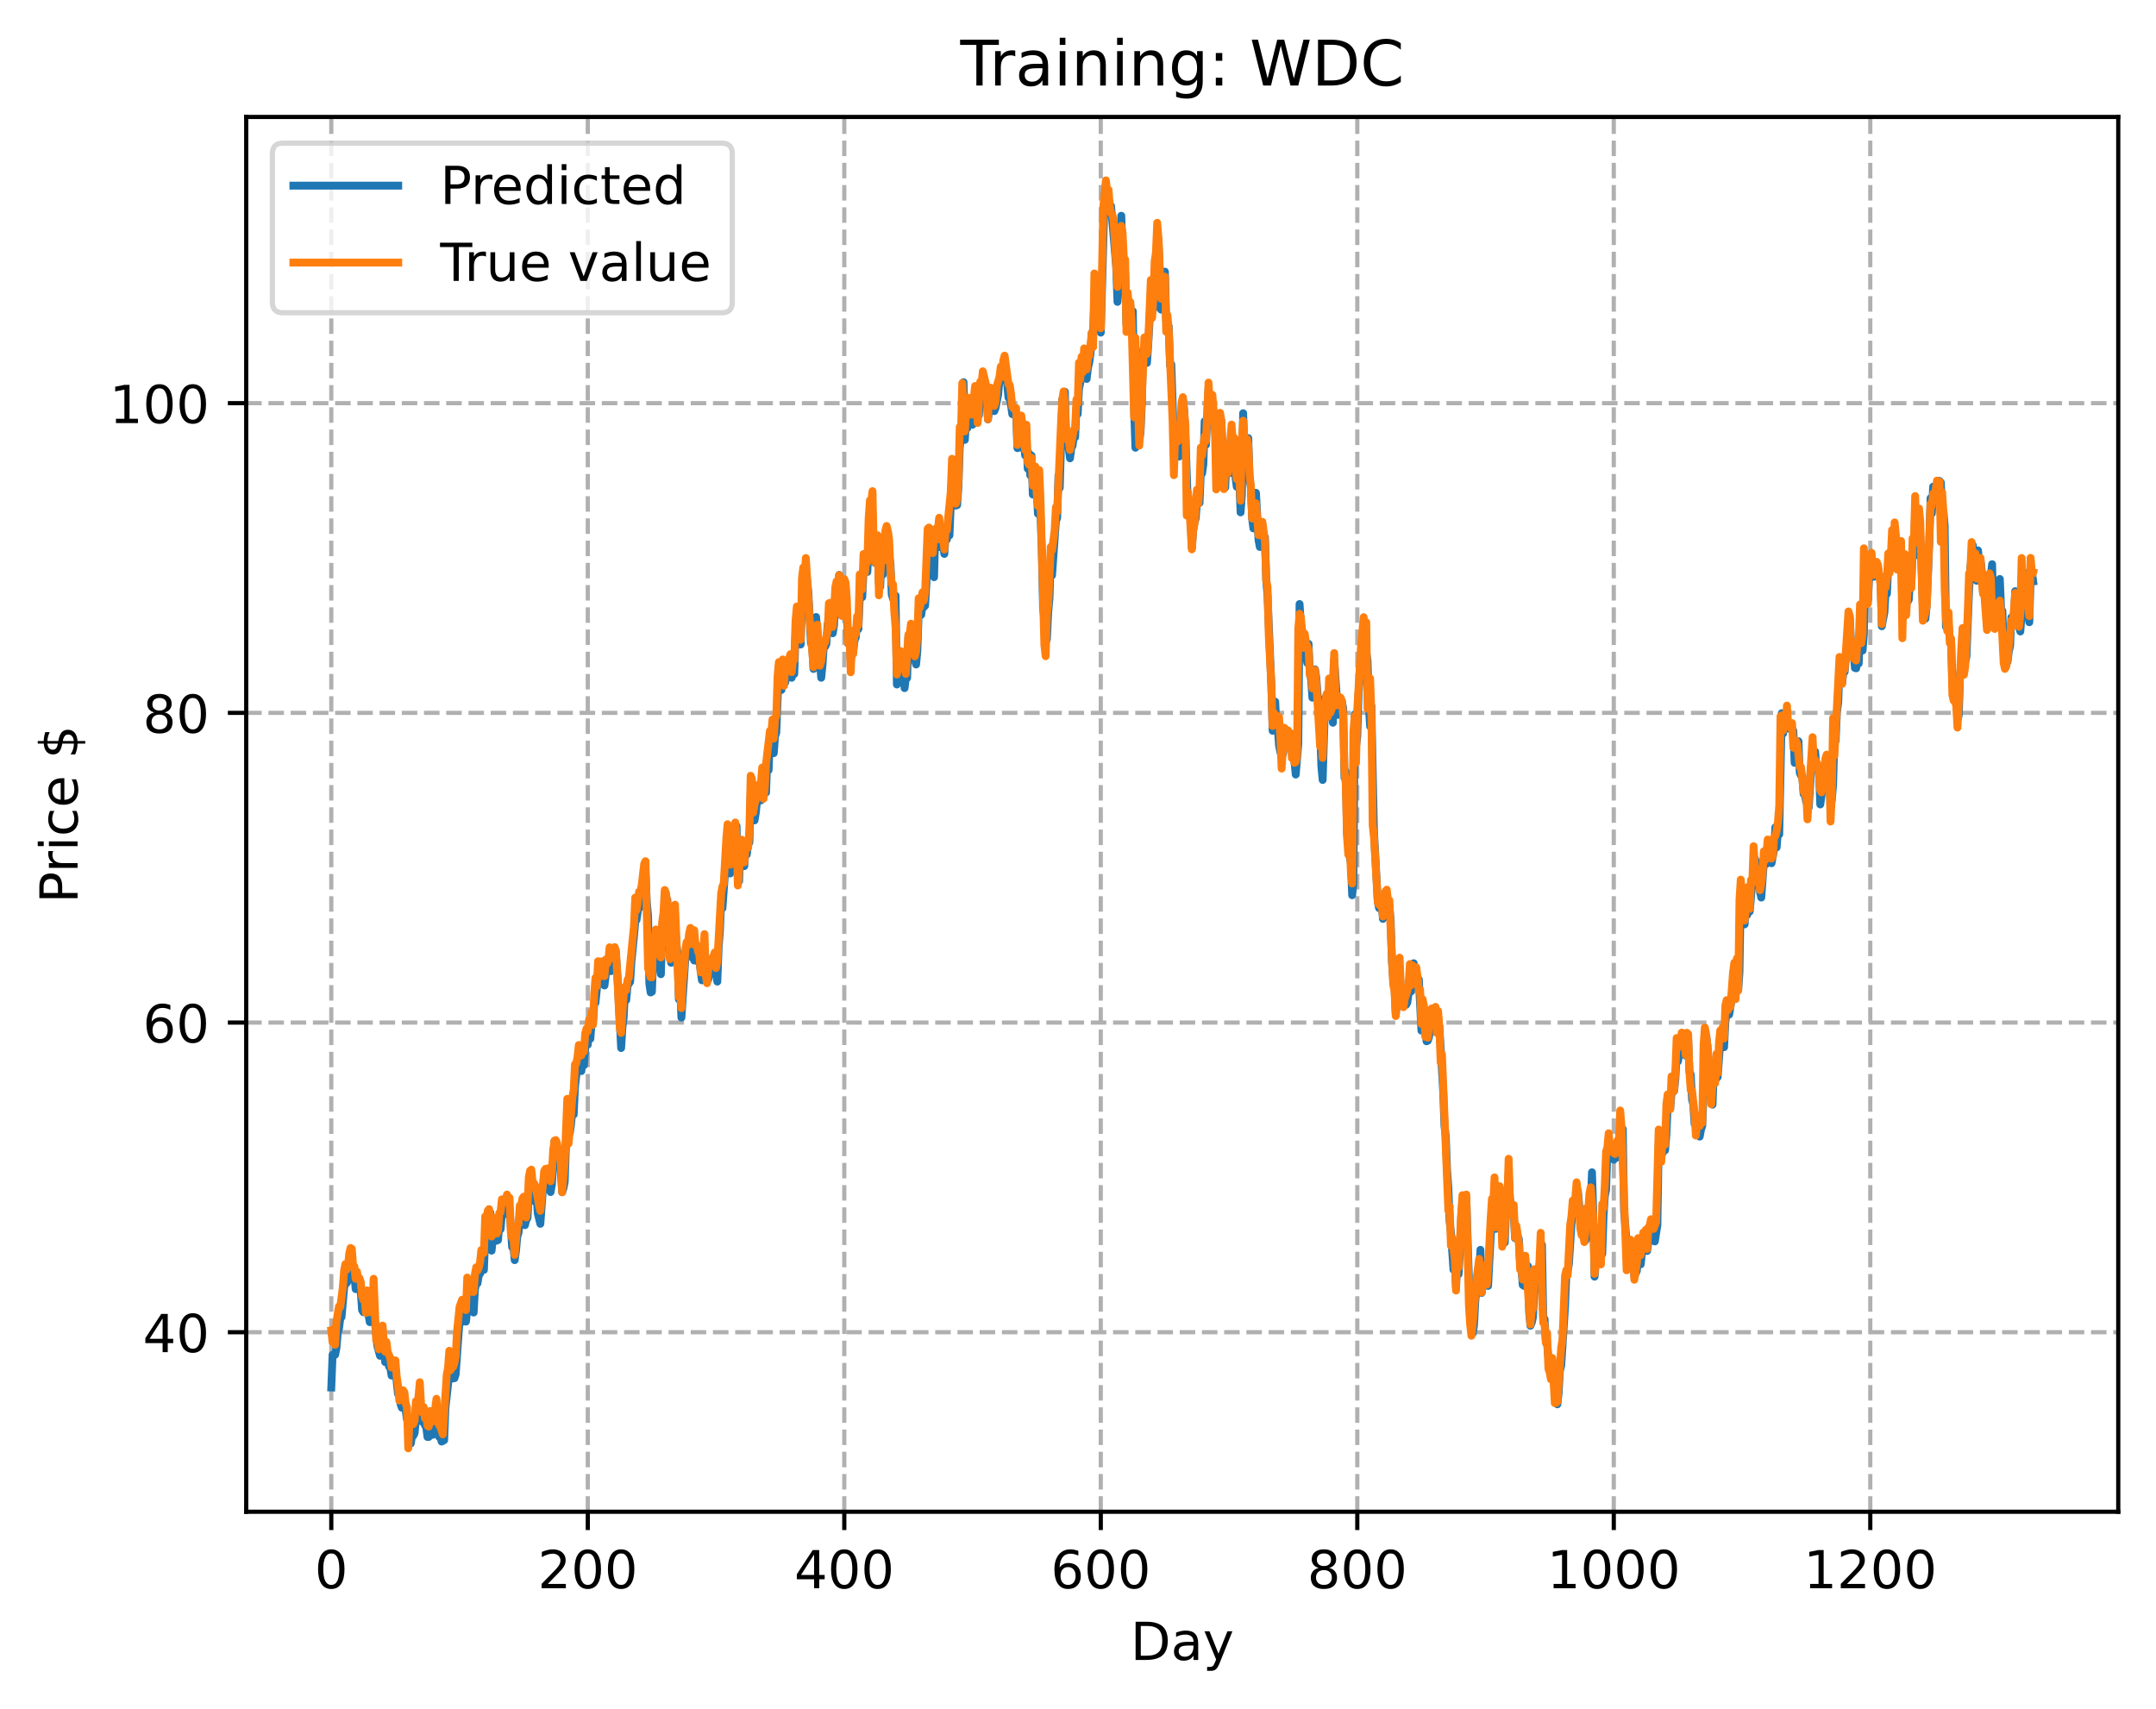 <?xml version="1.0" encoding="utf-8" standalone="no"?>
<!DOCTYPE svg PUBLIC "-//W3C//DTD SVG 1.1//EN"
  "http://www.w3.org/Graphics/SVG/1.1/DTD/svg11.dtd">
<!-- Created with matplotlib (https://matplotlib.org/) -->
<svg height="325.986pt" version="1.1" viewBox="0 0 411.286 325.986" width="411.286pt" xmlns="http://www.w3.org/2000/svg" xmlns:xlink="http://www.w3.org/1999/xlink">
 <defs>
  <style type="text/css">
*{stroke-linecap:butt;stroke-linejoin:round;}
  </style>
 </defs>
 <g id="figure_1">
  <g id="patch_1">
   <path d="M 0 325.986 
L 411.286 325.986 
L 411.286 0 
L 0 0 
z
" style="fill:#ffffff;"/>
  </g>
  <g id="axes_1">
   <g id="patch_2">
    <path d="M 46.966 288.43 
L 404.086 288.43 
L 404.086 22.318 
L 46.966 22.318 
z
" style="fill:#ffffff;"/>
   </g>
   <g id="matplotlib.axis_1">
    <g id="xtick_1">
     <g id="line2d_1">
      <path clip-path="url(#p0937c525c8)" d="M 63.198 288.43 
L 63.198 22.318 
" style="fill:none;stroke:#b0b0b0;stroke-dasharray:2.96,1.28;stroke-dashoffset:0;stroke-width:0.8;"/>
     </g>
     <g id="line2d_2">
      <defs>
       <path d="M 0 0 
L 0 3.5 
" id="m487151914a" style="stroke:#000000;stroke-width:0.8;"/>
      </defs>
      <g>
       <use style="stroke:#000000;stroke-width:0.8;" x="63.198" xlink:href="#m487151914a" y="288.43"/>
      </g>
     </g>
     <g id="text_1">
      <!-- 0 -->
      <defs>
       <path d="M 31.781 66.406 
Q 24.172 66.406 20.328 58.906 
Q 16.5 51.422 16.5 36.375 
Q 16.5 21.391 20.328 13.891 
Q 24.172 6.391 31.781 6.391 
Q 39.453 6.391 43.281 13.891 
Q 47.125 21.391 47.125 36.375 
Q 47.125 51.422 43.281 58.906 
Q 39.453 66.406 31.781 66.406 
z
M 31.781 74.219 
Q 44.047 74.219 50.516 64.516 
Q 56.984 54.828 56.984 36.375 
Q 56.984 17.969 50.516 8.266 
Q 44.047 -1.422 31.781 -1.422 
Q 19.531 -1.422 13.062 8.266 
Q 6.594 17.969 6.594 36.375 
Q 6.594 54.828 13.062 64.516 
Q 19.531 74.219 31.781 74.219 
z
" id="DejaVuSans-48"/>
      </defs>
      <g transform="translate(60.017 303.029)scale(0.1 -0.1)">
       <use xlink:href="#DejaVuSans-48"/>
      </g>
     </g>
    </g>
    <g id="xtick_2">
     <g id="line2d_3">
      <path clip-path="url(#p0937c525c8)" d="M 112.129 288.43 
L 112.129 22.318 
" style="fill:none;stroke:#b0b0b0;stroke-dasharray:2.96,1.28;stroke-dashoffset:0;stroke-width:0.8;"/>
     </g>
     <g id="line2d_4">
      <g>
       <use style="stroke:#000000;stroke-width:0.8;" x="112.129" xlink:href="#m487151914a" y="288.43"/>
      </g>
     </g>
     <g id="text_2">
      <!-- 200 -->
      <defs>
       <path d="M 19.188 8.297 
L 53.609 8.297 
L 53.609 0 
L 7.328 0 
L 7.328 8.297 
Q 12.938 14.109 22.625 23.891 
Q 32.328 33.688 34.812 36.531 
Q 39.547 41.844 41.422 45.531 
Q 43.312 49.219 43.312 52.781 
Q 43.312 58.594 39.234 62.25 
Q 35.156 65.922 28.609 65.922 
Q 23.969 65.922 18.812 64.312 
Q 13.672 62.703 7.812 59.422 
L 7.812 69.391 
Q 13.766 71.781 18.938 73 
Q 24.125 74.219 28.422 74.219 
Q 39.75 74.219 46.484 68.547 
Q 53.219 62.891 53.219 53.422 
Q 53.219 48.922 51.531 44.891 
Q 49.859 40.875 45.406 35.406 
Q 44.188 33.984 37.641 27.219 
Q 31.109 20.453 19.188 8.297 
z
" id="DejaVuSans-50"/>
      </defs>
      <g transform="translate(102.585 303.029)scale(0.1 -0.1)">
       <use xlink:href="#DejaVuSans-50"/>
       <use x="63.623" xlink:href="#DejaVuSans-48"/>
       <use x="127.246" xlink:href="#DejaVuSans-48"/>
      </g>
     </g>
    </g>
    <g id="xtick_3">
     <g id="line2d_5">
      <path clip-path="url(#p0937c525c8)" d="M 161.06 288.43 
L 161.06 22.318 
" style="fill:none;stroke:#b0b0b0;stroke-dasharray:2.96,1.28;stroke-dashoffset:0;stroke-width:0.8;"/>
     </g>
     <g id="line2d_6">
      <g>
       <use style="stroke:#000000;stroke-width:0.8;" x="161.06" xlink:href="#m487151914a" y="288.43"/>
      </g>
     </g>
     <g id="text_3">
      <!-- 400 -->
      <defs>
       <path d="M 37.797 64.312 
L 12.891 25.391 
L 37.797 25.391 
z
M 35.203 72.906 
L 47.609 72.906 
L 47.609 25.391 
L 58.016 25.391 
L 58.016 17.188 
L 47.609 17.188 
L 47.609 0 
L 37.797 0 
L 37.797 17.188 
L 4.891 17.188 
L 4.891 26.703 
z
" id="DejaVuSans-52"/>
      </defs>
      <g transform="translate(151.516 303.029)scale(0.1 -0.1)">
       <use xlink:href="#DejaVuSans-52"/>
       <use x="63.623" xlink:href="#DejaVuSans-48"/>
       <use x="127.246" xlink:href="#DejaVuSans-48"/>
      </g>
     </g>
    </g>
    <g id="xtick_4">
     <g id="line2d_7">
      <path clip-path="url(#p0937c525c8)" d="M 209.99 288.43 
L 209.99 22.318 
" style="fill:none;stroke:#b0b0b0;stroke-dasharray:2.96,1.28;stroke-dashoffset:0;stroke-width:0.8;"/>
     </g>
     <g id="line2d_8">
      <g>
       <use style="stroke:#000000;stroke-width:0.8;" x="209.99" xlink:href="#m487151914a" y="288.43"/>
      </g>
     </g>
     <g id="text_4">
      <!-- 600 -->
      <defs>
       <path d="M 33.016 40.375 
Q 26.375 40.375 22.484 35.828 
Q 18.609 31.297 18.609 23.391 
Q 18.609 15.531 22.484 10.953 
Q 26.375 6.391 33.016 6.391 
Q 39.656 6.391 43.531 10.953 
Q 47.406 15.531 47.406 23.391 
Q 47.406 31.297 43.531 35.828 
Q 39.656 40.375 33.016 40.375 
z
M 52.594 71.297 
L 52.594 62.312 
Q 48.875 64.062 45.094 64.984 
Q 41.312 65.922 37.594 65.922 
Q 27.828 65.922 22.672 59.328 
Q 17.531 52.734 16.797 39.406 
Q 19.672 43.656 24.016 45.922 
Q 28.375 48.188 33.594 48.188 
Q 44.578 48.188 50.953 41.516 
Q 57.328 34.859 57.328 23.391 
Q 57.328 12.156 50.688 5.359 
Q 44.047 -1.422 33.016 -1.422 
Q 20.359 -1.422 13.672 8.266 
Q 6.984 17.969 6.984 36.375 
Q 6.984 53.656 15.188 63.938 
Q 23.391 74.219 37.203 74.219 
Q 40.922 74.219 44.703 73.484 
Q 48.484 72.75 52.594 71.297 
z
" id="DejaVuSans-54"/>
      </defs>
      <g transform="translate(200.446 303.029)scale(0.1 -0.1)">
       <use xlink:href="#DejaVuSans-54"/>
       <use x="63.623" xlink:href="#DejaVuSans-48"/>
       <use x="127.246" xlink:href="#DejaVuSans-48"/>
      </g>
     </g>
    </g>
    <g id="xtick_5">
     <g id="line2d_9">
      <path clip-path="url(#p0937c525c8)" d="M 258.921 288.43 
L 258.921 22.318 
" style="fill:none;stroke:#b0b0b0;stroke-dasharray:2.96,1.28;stroke-dashoffset:0;stroke-width:0.8;"/>
     </g>
     <g id="line2d_10">
      <g>
       <use style="stroke:#000000;stroke-width:0.8;" x="258.921" xlink:href="#m487151914a" y="288.43"/>
      </g>
     </g>
     <g id="text_5">
      <!-- 800 -->
      <defs>
       <path d="M 31.781 34.625 
Q 24.75 34.625 20.719 30.859 
Q 16.703 27.094 16.703 20.516 
Q 16.703 13.922 20.719 10.156 
Q 24.75 6.391 31.781 6.391 
Q 38.812 6.391 42.859 10.172 
Q 46.922 13.969 46.922 20.516 
Q 46.922 27.094 42.891 30.859 
Q 38.875 34.625 31.781 34.625 
z
M 21.922 38.812 
Q 15.578 40.375 12.031 44.719 
Q 8.5 49.078 8.5 55.328 
Q 8.5 64.062 14.719 69.141 
Q 20.953 74.219 31.781 74.219 
Q 42.672 74.219 48.875 69.141 
Q 55.078 64.062 55.078 55.328 
Q 55.078 49.078 51.531 44.719 
Q 48 40.375 41.703 38.812 
Q 48.828 37.156 52.797 32.312 
Q 56.781 27.484 56.781 20.516 
Q 56.781 9.906 50.312 4.234 
Q 43.844 -1.422 31.781 -1.422 
Q 19.734 -1.422 13.25 4.234 
Q 6.781 9.906 6.781 20.516 
Q 6.781 27.484 10.781 32.312 
Q 14.797 37.156 21.922 38.812 
z
M 18.312 54.391 
Q 18.312 48.734 21.844 45.562 
Q 25.391 42.391 31.781 42.391 
Q 38.141 42.391 41.719 45.562 
Q 45.312 48.734 45.312 54.391 
Q 45.312 60.062 41.719 63.234 
Q 38.141 66.406 31.781 66.406 
Q 25.391 66.406 21.844 63.234 
Q 18.312 60.062 18.312 54.391 
z
" id="DejaVuSans-56"/>
      </defs>
      <g transform="translate(249.377 303.029)scale(0.1 -0.1)">
       <use xlink:href="#DejaVuSans-56"/>
       <use x="63.623" xlink:href="#DejaVuSans-48"/>
       <use x="127.246" xlink:href="#DejaVuSans-48"/>
      </g>
     </g>
    </g>
    <g id="xtick_6">
     <g id="line2d_11">
      <path clip-path="url(#p0937c525c8)" d="M 307.851 288.43 
L 307.851 22.318 
" style="fill:none;stroke:#b0b0b0;stroke-dasharray:2.96,1.28;stroke-dashoffset:0;stroke-width:0.8;"/>
     </g>
     <g id="line2d_12">
      <g>
       <use style="stroke:#000000;stroke-width:0.8;" x="307.851" xlink:href="#m487151914a" y="288.43"/>
      </g>
     </g>
     <g id="text_6">
      <!-- 1000 -->
      <defs>
       <path d="M 12.406 8.297 
L 28.516 8.297 
L 28.516 63.922 
L 10.984 60.406 
L 10.984 69.391 
L 28.422 72.906 
L 38.281 72.906 
L 38.281 8.297 
L 54.391 8.297 
L 54.391 0 
L 12.406 0 
z
" id="DejaVuSans-49"/>
      </defs>
      <g transform="translate(295.126 303.029)scale(0.1 -0.1)">
       <use xlink:href="#DejaVuSans-49"/>
       <use x="63.623" xlink:href="#DejaVuSans-48"/>
       <use x="127.246" xlink:href="#DejaVuSans-48"/>
       <use x="190.869" xlink:href="#DejaVuSans-48"/>
      </g>
     </g>
    </g>
    <g id="xtick_7">
     <g id="line2d_13">
      <path clip-path="url(#p0937c525c8)" d="M 356.782 288.43 
L 356.782 22.318 
" style="fill:none;stroke:#b0b0b0;stroke-dasharray:2.96,1.28;stroke-dashoffset:0;stroke-width:0.8;"/>
     </g>
     <g id="line2d_14">
      <g>
       <use style="stroke:#000000;stroke-width:0.8;" x="356.782" xlink:href="#m487151914a" y="288.43"/>
      </g>
     </g>
     <g id="text_7">
      <!-- 1200 -->
      <g transform="translate(344.057 303.029)scale(0.1 -0.1)">
       <use xlink:href="#DejaVuSans-49"/>
       <use x="63.623" xlink:href="#DejaVuSans-50"/>
       <use x="127.246" xlink:href="#DejaVuSans-48"/>
       <use x="190.869" xlink:href="#DejaVuSans-48"/>
      </g>
     </g>
    </g>
    <g id="text_8">
     <!-- Day -->
     <defs>
      <path d="M 19.672 64.797 
L 19.672 8.109 
L 31.594 8.109 
Q 46.688 8.109 53.688 14.938 
Q 60.688 21.781 60.688 36.531 
Q 60.688 51.172 53.688 57.984 
Q 46.688 64.797 31.594 64.797 
z
M 9.812 72.906 
L 30.078 72.906 
Q 51.266 72.906 61.172 64.094 
Q 71.094 55.281 71.094 36.531 
Q 71.094 17.672 61.125 8.828 
Q 51.172 0 30.078 0 
L 9.812 0 
z
" id="DejaVuSans-68"/>
      <path d="M 34.281 27.484 
Q 23.391 27.484 19.188 25 
Q 14.984 22.516 14.984 16.5 
Q 14.984 11.719 18.141 8.906 
Q 21.297 6.109 26.703 6.109 
Q 34.188 6.109 38.703 11.406 
Q 43.219 16.703 43.219 25.484 
L 43.219 27.484 
z
M 52.203 31.203 
L 52.203 0 
L 43.219 0 
L 43.219 8.297 
Q 40.141 3.328 35.547 0.953 
Q 30.953 -1.422 24.312 -1.422 
Q 15.922 -1.422 10.953 3.297 
Q 6 8.016 6 15.922 
Q 6 25.141 12.172 29.828 
Q 18.359 34.516 30.609 34.516 
L 43.219 34.516 
L 43.219 35.406 
Q 43.219 41.609 39.141 45 
Q 35.062 48.391 27.688 48.391 
Q 23 48.391 18.547 47.266 
Q 14.109 46.141 10.016 43.891 
L 10.016 52.203 
Q 14.938 54.109 19.578 55.047 
Q 24.219 56 28.609 56 
Q 40.484 56 46.344 49.844 
Q 52.203 43.703 52.203 31.203 
z
" id="DejaVuSans-97"/>
      <path d="M 32.172 -5.078 
Q 28.375 -14.844 24.75 -17.812 
Q 21.141 -20.797 15.094 -20.797 
L 7.906 -20.797 
L 7.906 -13.281 
L 13.188 -13.281 
Q 16.891 -13.281 18.938 -11.516 
Q 21 -9.766 23.484 -3.219 
L 25.094 0.875 
L 2.984 54.688 
L 12.5 54.688 
L 29.594 11.922 
L 46.688 54.688 
L 56.203 54.688 
z
" id="DejaVuSans-121"/>
     </defs>
     <g transform="translate(215.652 316.707)scale(0.1 -0.1)">
      <use xlink:href="#DejaVuSans-68"/>
      <use x="77.002" xlink:href="#DejaVuSans-97"/>
      <use x="138.281" xlink:href="#DejaVuSans-121"/>
     </g>
    </g>
   </g>
   <g id="matplotlib.axis_2">
    <g id="ytick_1">
     <g id="line2d_15">
      <path clip-path="url(#p0937c525c8)" d="M 46.966 254.178 
L 404.086 254.178 
" style="fill:none;stroke:#b0b0b0;stroke-dasharray:2.96,1.28;stroke-dashoffset:0;stroke-width:0.8;"/>
     </g>
     <g id="line2d_16">
      <defs>
       <path d="M 0 0 
L -3.5 0 
" id="mac5be9a714" style="stroke:#000000;stroke-width:0.8;"/>
      </defs>
      <g>
       <use style="stroke:#000000;stroke-width:0.8;" x="46.966" xlink:href="#mac5be9a714" y="254.178"/>
      </g>
     </g>
     <g id="text_9">
      <!-- 40 -->
      <g transform="translate(27.241 257.977)scale(0.1 -0.1)">
       <use xlink:href="#DejaVuSans-52"/>
       <use x="63.623" xlink:href="#DejaVuSans-48"/>
      </g>
     </g>
    </g>
    <g id="ytick_2">
     <g id="line2d_17">
      <path clip-path="url(#p0937c525c8)" d="M 46.966 195.093 
L 404.086 195.093 
" style="fill:none;stroke:#b0b0b0;stroke-dasharray:2.96,1.28;stroke-dashoffset:0;stroke-width:0.8;"/>
     </g>
     <g id="line2d_18">
      <g>
       <use style="stroke:#000000;stroke-width:0.8;" x="46.966" xlink:href="#mac5be9a714" y="195.093"/>
      </g>
     </g>
     <g id="text_10">
      <!-- 60 -->
      <g transform="translate(27.241 198.893)scale(0.1 -0.1)">
       <use xlink:href="#DejaVuSans-54"/>
       <use x="63.623" xlink:href="#DejaVuSans-48"/>
      </g>
     </g>
    </g>
    <g id="ytick_3">
     <g id="line2d_19">
      <path clip-path="url(#p0937c525c8)" d="M 46.966 136.009 
L 404.086 136.009 
" style="fill:none;stroke:#b0b0b0;stroke-dasharray:2.96,1.28;stroke-dashoffset:0;stroke-width:0.8;"/>
     </g>
     <g id="line2d_20">
      <g>
       <use style="stroke:#000000;stroke-width:0.8;" x="46.966" xlink:href="#mac5be9a714" y="136.009"/>
      </g>
     </g>
     <g id="text_11">
      <!-- 80 -->
      <g transform="translate(27.241 139.809)scale(0.1 -0.1)">
       <use xlink:href="#DejaVuSans-56"/>
       <use x="63.623" xlink:href="#DejaVuSans-48"/>
      </g>
     </g>
    </g>
    <g id="ytick_4">
     <g id="line2d_21">
      <path clip-path="url(#p0937c525c8)" d="M 46.966 76.925 
L 404.086 76.925 
" style="fill:none;stroke:#b0b0b0;stroke-dasharray:2.96,1.28;stroke-dashoffset:0;stroke-width:0.8;"/>
     </g>
     <g id="line2d_22">
      <g>
       <use style="stroke:#000000;stroke-width:0.8;" x="46.966" xlink:href="#mac5be9a714" y="76.925"/>
      </g>
     </g>
     <g id="text_12">
      <!-- 100 -->
      <g transform="translate(20.878 80.724)scale(0.1 -0.1)">
       <use xlink:href="#DejaVuSans-49"/>
       <use x="63.623" xlink:href="#DejaVuSans-48"/>
       <use x="127.246" xlink:href="#DejaVuSans-48"/>
      </g>
     </g>
    </g>
    <g id="text_13">
     <!-- Price $ -->
     <defs>
      <path d="M 19.672 64.797 
L 19.672 37.406 
L 32.078 37.406 
Q 38.969 37.406 42.719 40.969 
Q 46.484 44.531 46.484 51.125 
Q 46.484 57.672 42.719 61.234 
Q 38.969 64.797 32.078 64.797 
z
M 9.812 72.906 
L 32.078 72.906 
Q 44.344 72.906 50.609 67.359 
Q 56.891 61.812 56.891 51.125 
Q 56.891 40.328 50.609 34.812 
Q 44.344 29.297 32.078 29.297 
L 19.672 29.297 
L 19.672 0 
L 9.812 0 
z
" id="DejaVuSans-80"/>
      <path d="M 41.109 46.297 
Q 39.594 47.172 37.812 47.578 
Q 36.031 48 33.891 48 
Q 26.266 48 22.188 43.047 
Q 18.109 38.094 18.109 28.812 
L 18.109 0 
L 9.078 0 
L 9.078 54.688 
L 18.109 54.688 
L 18.109 46.188 
Q 20.953 51.172 25.484 53.578 
Q 30.031 56 36.531 56 
Q 37.453 56 38.578 55.875 
Q 39.703 55.766 41.062 55.516 
z
" id="DejaVuSans-114"/>
      <path d="M 9.422 54.688 
L 18.406 54.688 
L 18.406 0 
L 9.422 0 
z
M 9.422 75.984 
L 18.406 75.984 
L 18.406 64.594 
L 9.422 64.594 
z
" id="DejaVuSans-105"/>
      <path d="M 48.781 52.594 
L 48.781 44.188 
Q 44.969 46.297 41.141 47.344 
Q 37.312 48.391 33.406 48.391 
Q 24.656 48.391 19.812 42.844 
Q 14.984 37.312 14.984 27.297 
Q 14.984 17.281 19.812 11.734 
Q 24.656 6.203 33.406 6.203 
Q 37.312 6.203 41.141 7.25 
Q 44.969 8.297 48.781 10.406 
L 48.781 2.094 
Q 45.016 0.344 40.984 -0.531 
Q 36.969 -1.422 32.422 -1.422 
Q 20.062 -1.422 12.781 6.344 
Q 5.516 14.109 5.516 27.297 
Q 5.516 40.672 12.859 48.328 
Q 20.219 56 33.016 56 
Q 37.156 56 41.109 55.141 
Q 45.062 54.297 48.781 52.594 
z
" id="DejaVuSans-99"/>
      <path d="M 56.203 29.594 
L 56.203 25.203 
L 14.891 25.203 
Q 15.484 15.922 20.484 11.062 
Q 25.484 6.203 34.422 6.203 
Q 39.594 6.203 44.453 7.469 
Q 49.312 8.734 54.109 11.281 
L 54.109 2.781 
Q 49.266 0.734 44.188 -0.344 
Q 39.109 -1.422 33.891 -1.422 
Q 20.797 -1.422 13.156 6.188 
Q 5.516 13.812 5.516 26.812 
Q 5.516 40.234 12.766 48.109 
Q 20.016 56 32.328 56 
Q 43.359 56 49.781 48.891 
Q 56.203 41.797 56.203 29.594 
z
M 47.219 32.234 
Q 47.125 39.594 43.094 43.984 
Q 39.062 48.391 32.422 48.391 
Q 24.906 48.391 20.391 44.141 
Q 15.875 39.891 15.188 32.172 
z
" id="DejaVuSans-101"/>
      <path id="DejaVuSans-32"/>
      <path d="M 33.797 -14.703 
L 28.906 -14.703 
L 28.859 0 
Q 23.734 0.094 18.609 1.188 
Q 13.484 2.297 8.297 4.5 
L 8.297 13.281 
Q 13.281 10.156 18.375 8.562 
Q 23.484 6.984 28.906 6.938 
L 28.906 29.203 
Q 18.109 30.953 13.203 35.156 
Q 8.297 39.359 8.297 46.688 
Q 8.297 54.641 13.625 59.219 
Q 18.953 63.812 28.906 64.5 
L 28.906 75.984 
L 33.797 75.984 
L 33.797 64.656 
Q 38.328 64.453 42.578 63.688 
Q 46.828 62.938 50.875 61.625 
L 50.875 53.078 
Q 46.828 55.125 42.547 56.25 
Q 38.281 57.375 33.797 57.562 
L 33.797 36.719 
Q 44.875 35.016 50.094 30.609 
Q 55.328 26.219 55.328 18.609 
Q 55.328 10.359 49.781 5.594 
Q 44.234 0.828 33.797 0.094 
z
M 28.906 37.594 
L 28.906 57.625 
Q 23.25 56.984 20.266 54.391 
Q 17.281 51.812 17.281 47.516 
Q 17.281 43.312 20.031 40.969 
Q 22.797 38.625 28.906 37.594 
z
M 33.797 28.219 
L 33.797 7.078 
Q 39.984 7.906 43.141 10.594 
Q 46.297 13.281 46.297 17.672 
Q 46.297 21.969 43.281 24.5 
Q 40.281 27.047 33.797 28.219 
z
" id="DejaVuSans-36"/>
     </defs>
     <g transform="translate(14.798 172.342)rotate(-90)scale(0.1 -0.1)">
      <use xlink:href="#DejaVuSans-80"/>
      <use x="58.553" xlink:href="#DejaVuSans-114"/>
      <use x="99.666" xlink:href="#DejaVuSans-105"/>
      <use x="127.449" xlink:href="#DejaVuSans-99"/>
      <use x="182.43" xlink:href="#DejaVuSans-101"/>
      <use x="243.953" xlink:href="#DejaVuSans-32"/>
      <use x="275.74" xlink:href="#DejaVuSans-36"/>
     </g>
    </g>
   </g>
   <g id="line2d_23">
    <path clip-path="url(#p0937c525c8)" d="M 63.198 264.723 
L 63.443 258.486 
L 63.932 258.481 
L 64.177 257.26 
L 64.422 254.356 
L 64.666 253.485 
L 64.911 251.591 
L 65.156 251.284 
L 65.645 245.734 
L 65.89 244.479 
L 66.134 244.803 
L 66.379 244.318 
L 66.623 241.267 
L 66.868 240.884 
L 67.113 240.973 
L 67.602 243.277 
L 67.847 245.951 
L 68.091 245.766 
L 68.336 245.179 
L 68.581 246.223 
L 68.825 246.464 
L 69.07 249.952 
L 69.315 250.356 
L 69.559 249.064 
L 69.804 250.422 
L 70.049 248.129 
L 70.293 250.858 
L 70.538 252.259 
L 70.783 250.036 
L 71.027 251.65 
L 71.272 249.945 
L 72.006 256.925 
L 72.495 258.683 
L 72.74 256.068 
L 73.229 257.05 
L 73.474 259.877 
L 73.718 257.817 
L 74.208 260.736 
L 74.452 260.892 
L 74.697 262.452 
L 74.942 261.93 
L 75.186 261.963 
L 75.431 261.321 
L 75.92 265.962 
L 76.165 265.507 
L 76.41 267.884 
L 76.654 268.583 
L 76.899 267.117 
L 77.144 267.391 
L 77.633 270.822 
L 77.878 270.501 
L 78.122 274.717 
L 78.367 275.418 
L 78.611 273.878 
L 78.856 273.922 
L 79.101 273.402 
L 79.345 270.706 
L 79.59 271.13 
L 79.835 270.14 
L 80.079 266.177 
L 80.324 270.225 
L 80.569 271.281 
L 80.813 270.742 
L 81.058 271.946 
L 81.303 272.248 
L 81.547 274.168 
L 81.792 274.159 
L 82.281 271.162 
L 82.526 273.763 
L 82.771 272.785 
L 83.26 269.387 
L 83.749 274.12 
L 83.994 274.04 
L 84.239 275.044 
L 84.728 274.786 
L 84.972 268.643 
L 85.462 264.208 
L 85.706 261.661 
L 85.951 262.14 
L 86.196 263.05 
L 86.44 262.799 
L 86.685 262.963 
L 86.93 262.17 
L 87.664 251.956 
L 87.908 252.261 
L 88.153 252.226 
L 88.398 250.941 
L 88.642 250.884 
L 88.887 252.157 
L 89.132 249.949 
L 89.376 246.618 
L 89.866 247.971 
L 90.11 248.218 
L 90.355 250.425 
L 90.599 245.977 
L 90.844 244.893 
L 91.089 244.854 
L 91.333 243.318 
L 91.578 243.018 
L 91.823 241.591 
L 92.067 241.315 
L 92.312 242.298 
L 92.557 236.222 
L 92.801 236.26 
L 93.046 233.803 
L 93.291 232.907 
L 93.535 231.346 
L 93.78 238.62 
L 94.025 236.174 
L 94.269 236.319 
L 94.514 236.006 
L 94.759 236.718 
L 95.003 236.6 
L 95.248 233.497 
L 95.493 234.526 
L 95.737 231.625 
L 95.982 230.994 
L 96.227 231.695 
L 96.471 230.5 
L 96.716 230.228 
L 96.96 230.63 
L 97.205 230.499 
L 97.694 237.94 
L 97.939 237.763 
L 98.184 240.433 
L 98.428 238.686 
L 98.673 235.987 
L 98.918 235.195 
L 99.162 232.845 
L 99.407 233.56 
L 99.896 229.661 
L 100.141 233.752 
L 100.386 232.758 
L 100.63 232.383 
L 100.875 227.665 
L 101.364 224.685 
L 101.854 227.543 
L 102.098 229.27 
L 102.343 228.009 
L 102.587 231.516 
L 103.077 233.499 
L 103.566 226.926 
L 104.055 225.365 
L 104.3 226.281 
L 104.545 224.601 
L 104.789 224.399 
L 105.034 227.435 
L 105.279 226.062 
L 105.768 217.772 
L 106.013 220.431 
L 106.257 219.973 
L 106.502 222.139 
L 106.747 220.249 
L 107.236 227.466 
L 107.481 226.737 
L 107.725 225.495 
L 107.97 218.372 
L 108.215 218.307 
L 108.459 216.443 
L 108.704 216.144 
L 108.948 214.427 
L 109.193 211.462 
L 109.438 212.648 
L 109.682 207.42 
L 110.416 200.969 
L 110.661 200.254 
L 110.906 204.36 
L 111.15 201.923 
L 111.395 203.256 
L 111.64 199.954 
L 111.884 198.62 
L 112.129 199.317 
L 112.374 195.838 
L 112.618 198.198 
L 112.863 194.923 
L 113.108 195.461 
L 113.352 191.522 
L 113.597 191.31 
L 114.086 186.429 
L 114.331 185.823 
L 114.575 187.167 
L 114.82 186.487 
L 115.065 186.573 
L 115.309 188.03 
L 115.554 186.006 
L 116.043 184.258 
L 116.288 184.554 
L 116.533 185.297 
L 116.777 184.244 
L 117.022 185.179 
L 117.267 182.72 
L 117.511 182.368 
L 117.756 185.641 
L 118.245 195.143 
L 118.49 199.957 
L 118.735 195.986 
L 118.979 194.079 
L 119.224 188.786 
L 119.469 190.803 
L 119.713 188.062 
L 120.203 187.323 
L 120.447 183.56 
L 120.936 178.704 
L 121.181 175.866 
L 121.426 175.508 
L 121.915 172.287 
L 122.16 173.083 
L 122.404 171.327 
L 122.649 168.219 
L 122.894 167.951 
L 123.138 166.563 
L 123.383 172.119 
L 123.628 174.716 
L 123.872 187.7 
L 124.117 189.357 
L 124.362 189.216 
L 124.606 182.725 
L 124.851 183.734 
L 125.096 178.053 
L 125.34 181.425 
L 125.585 182.247 
L 125.83 183.687 
L 126.074 185.871 
L 126.319 177.718 
L 126.808 173.396 
L 127.053 172.051 
L 127.297 171.645 
L 127.787 182.387 
L 128.031 183.694 
L 128.276 181.818 
L 128.765 175.507 
L 129.01 180.109 
L 129.255 181.888 
L 129.499 190.656 
L 129.744 188.561 
L 129.989 194.159 
L 130.478 186.792 
L 130.723 183.065 
L 130.967 181.937 
L 131.212 182.529 
L 131.457 180.988 
L 131.701 178.455 
L 131.946 179.08 
L 132.191 182.757 
L 132.435 183.259 
L 132.68 180.734 
L 132.924 180.943 
L 133.169 183.498 
L 133.414 183.366 
L 133.903 187.04 
L 134.392 181.242 
L 134.637 186.103 
L 134.882 186.265 
L 135.126 186.849 
L 135.371 184.773 
L 135.616 183.973 
L 135.86 184.94 
L 136.105 182.503 
L 136.839 187.286 
L 137.084 180.824 
L 137.328 177.697 
L 137.573 172.121 
L 137.818 173.282 
L 138.551 163.066 
L 138.796 161.234 
L 139.041 160.687 
L 139.285 166.649 
L 139.53 165.448 
L 139.775 158.226 
L 140.019 159.873 
L 140.509 157.629 
L 140.753 167.855 
L 140.998 168.132 
L 141.243 161.708 
L 141.487 164.297 
L 141.732 162.55 
L 141.977 165.261 
L 142.221 162.064 
L 142.466 163.026 
L 142.711 161.033 
L 142.955 160.736 
L 143.2 151.496 
L 143.445 152.319 
L 143.934 156.531 
L 144.178 155.062 
L 144.423 152.73 
L 144.668 152.402 
L 144.912 152.765 
L 145.157 152.712 
L 145.402 148.846 
L 145.646 151.625 
L 145.891 151.027 
L 146.136 151.222 
L 146.38 144.08 
L 146.625 146.933 
L 146.87 140.701 
L 147.114 141.329 
L 147.359 140.759 
L 147.604 143.699 
L 147.848 140.497 
L 148.093 139.737 
L 148.582 127.122 
L 148.827 131.65 
L 149.072 131.636 
L 149.316 129.002 
L 149.561 128.995 
L 149.806 130.189 
L 150.05 128.404 
L 150.295 128.993 
L 150.539 126.677 
L 150.784 126.101 
L 151.029 129.316 
L 151.273 127.682 
L 151.518 128.593 
L 151.763 120.929 
L 152.007 118.06 
L 152.252 121.913 
L 152.497 120.454 
L 152.741 122.969 
L 152.986 114.501 
L 153.231 111.089 
L 153.475 110.868 
L 153.72 112.04 
L 153.965 110.728 
L 154.209 113.137 
L 154.699 122.637 
L 154.943 123.442 
L 155.188 127.634 
L 155.433 125.345 
L 155.677 117.719 
L 155.922 120.606 
L 156.166 126.436 
L 156.411 126.346 
L 156.656 129.316 
L 156.9 126.957 
L 157.145 123.268 
L 157.39 123.383 
L 157.634 122.902 
L 157.879 119.17 
L 158.124 118.198 
L 158.368 117.699 
L 158.613 117.888 
L 158.858 120.826 
L 159.102 119.295 
L 159.347 113.939 
L 159.592 111.965 
L 159.836 114.001 
L 160.081 109.689 
L 160.326 112.606 
L 160.57 117.054 
L 160.815 114.927 
L 161.06 111.177 
L 161.304 112.522 
L 161.794 122.827 
L 162.038 120.585 
L 162.283 125.999 
L 162.527 124.581 
L 162.772 124.073 
L 163.017 122.217 
L 163.261 121.567 
L 163.506 118.648 
L 163.751 120.017 
L 163.995 114.358 
L 164.24 111.454 
L 164.485 113.927 
L 164.729 108.758 
L 164.974 109.285 
L 165.219 108.465 
L 165.463 109.129 
L 165.953 97.624 
L 166.197 96.171 
L 166.442 97.722 
L 166.687 104.535 
L 166.931 107.398 
L 167.176 104.257 
L 167.421 104.339 
L 167.665 111.431 
L 167.91 111.944 
L 168.154 106.251 
L 168.399 109.635 
L 169.133 100.83 
L 169.378 101.427 
L 169.622 106.062 
L 169.867 107.478 
L 170.112 113.417 
L 170.356 114.246 
L 170.601 114.601 
L 170.846 113.647 
L 171.09 130.605 
L 171.335 126.847 
L 171.58 126.322 
L 171.824 124.728 
L 172.069 127.388 
L 172.314 126.178 
L 172.558 131.291 
L 172.803 129.334 
L 173.048 129.368 
L 173.292 121.476 
L 173.537 122.154 
L 173.782 120.207 
L 174.026 121.782 
L 174.271 125.52 
L 174.515 125.907 
L 174.76 126.783 
L 175.005 124.086 
L 175.249 116.823 
L 175.494 116.862 
L 175.739 117.3 
L 175.983 115.504 
L 176.228 115.83 
L 176.473 115.569 
L 176.717 111.457 
L 176.962 103.318 
L 177.207 102.788 
L 177.451 104.077 
L 177.696 107 
L 177.941 106.965 
L 178.185 110.13 
L 178.43 101.279 
L 178.675 103.685 
L 179.164 99.358 
L 179.409 104.423 
L 179.653 103.718 
L 179.898 103.652 
L 180.142 105.688 
L 180.387 102.122 
L 180.632 102.922 
L 180.876 100.268 
L 181.121 102.15 
L 181.61 90.725 
L 181.855 89.597 
L 182.344 96.466 
L 182.589 96.37 
L 182.834 92.825 
L 183.078 85.511 
L 183.323 83.144 
L 183.568 82.019 
L 183.812 72.918 
L 184.057 83.925 
L 184.302 80.233 
L 184.546 81.673 
L 184.791 78.18 
L 185.036 79.555 
L 185.28 79.964 
L 185.525 81.038 
L 185.77 76.889 
L 186.014 77.173 
L 186.259 74.974 
L 186.503 79.334 
L 186.748 79.208 
L 186.993 73.358 
L 187.237 74.412 
L 187.482 73.858 
L 187.727 73.89 
L 188.216 75.651 
L 188.461 80.027 
L 188.705 78.276 
L 188.95 78.123 
L 189.439 76.277 
L 189.684 78.438 
L 189.929 77.758 
L 190.418 75.244 
L 190.663 72.253 
L 190.907 72.575 
L 191.152 69.973 
L 191.397 72.459 
L 191.641 69.501 
L 191.886 72.446 
L 192.13 73.214 
L 192.375 75.858 
L 192.62 75.614 
L 193.109 79.023 
L 193.598 78.262 
L 193.843 79.213 
L 194.088 85.502 
L 194.332 84.257 
L 194.577 85.398 
L 194.822 80.24 
L 195.066 83.285 
L 195.311 84.257 
L 195.556 86.867 
L 195.8 83.435 
L 196.045 89.415 
L 196.29 86.475 
L 196.534 90.687 
L 196.779 86.925 
L 197.024 94.352 
L 197.513 91.848 
L 197.758 93.485 
L 198.002 98.019 
L 198.247 91.518 
L 198.736 104.948 
L 198.981 115.909 
L 199.225 118.211 
L 199.47 122.596 
L 199.715 121.95 
L 199.959 116.736 
L 200.204 114.216 
L 200.449 105.963 
L 200.693 109.769 
L 201.427 99.41 
L 201.672 98.819 
L 201.917 90.733 
L 202.161 93.092 
L 202.651 76.165 
L 202.895 78.418 
L 203.14 74.739 
L 203.385 84.317 
L 203.629 84.687 
L 203.874 85.565 
L 204.118 87.444 
L 204.363 85.501 
L 204.608 85.048 
L 204.852 83.233 
L 205.097 83.414 
L 205.342 77.91 
L 205.586 78.996 
L 205.831 74.252 
L 206.076 73.01 
L 206.32 70.181 
L 206.565 70.002 
L 206.81 68.243 
L 207.054 68.956 
L 207.299 72.294 
L 207.544 70.155 
L 207.788 69.167 
L 208.033 67.443 
L 208.278 63.488 
L 208.522 63.754 
L 208.767 56.951 
L 209.012 56.595 
L 209.256 54.089 
L 209.501 61.299 
L 209.746 61.689 
L 209.99 63.466 
L 210.724 37.093 
L 210.969 36.463 
L 211.213 39.467 
L 211.458 39.907 
L 211.703 39.343 
L 211.947 39.314 
L 212.926 50.836 
L 213.171 57.6 
L 213.415 53.167 
L 213.905 41.166 
L 214.149 48.36 
L 214.394 49.681 
L 214.639 52.087 
L 214.883 61.901 
L 215.128 58.701 
L 215.373 57.846 
L 215.617 58.15 
L 215.862 62.1 
L 216.106 59.388 
L 216.351 78.27 
L 216.596 85.424 
L 216.84 73.363 
L 217.085 72.987 
L 217.33 84.036 
L 217.574 82.381 
L 217.819 76.919 
L 218.064 66.772 
L 218.308 66.108 
L 218.553 66.585 
L 218.798 69.245 
L 219.042 65.702 
L 219.532 56.774 
L 219.776 55.021 
L 220.021 58.997 
L 220.266 53.034 
L 220.755 45.975 
L 221 45.681 
L 221.489 59.073 
L 221.734 55.378 
L 221.978 56.814 
L 222.223 51.829 
L 222.467 61.186 
L 222.712 62.899 
L 222.957 62.279 
L 223.201 69.759 
L 223.446 69.522 
L 223.935 83.734 
L 224.18 84.125 
L 224.425 86.764 
L 224.669 82.29 
L 224.914 87.116 
L 225.648 76.19 
L 225.893 78.211 
L 226.137 83.282 
L 226.627 96.983 
L 226.871 98.596 
L 227.116 98.223 
L 227.361 104.493 
L 227.605 101.299 
L 227.85 99.664 
L 228.094 98.935 
L 228.339 95.716 
L 228.584 96.046 
L 228.828 95.963 
L 229.073 90.019 
L 229.318 90.305 
L 229.562 88.537 
L 229.807 80.373 
L 230.052 84.864 
L 230.541 74.217 
L 230.786 78.98 
L 231.03 77.13 
L 231.275 77.421 
L 231.52 78.808 
L 232.009 84.493 
L 232.254 91.74 
L 232.743 80.834 
L 232.988 80.276 
L 233.477 92.206 
L 233.722 93.012 
L 233.966 87.885 
L 234.455 90.311 
L 234.7 89.352 
L 234.945 82.33 
L 235.189 85.176 
L 235.434 84.636 
L 235.679 91.004 
L 235.923 92.871 
L 236.168 91.959 
L 236.413 92.012 
L 236.657 97.756 
L 236.902 94.425 
L 237.147 78.835 
L 237.391 85.695 
L 237.881 87.308 
L 238.125 83.588 
L 238.37 91.476 
L 238.615 92.924 
L 238.859 98.919 
L 239.104 100.817 
L 239.349 96.357 
L 239.593 94.027 
L 240.082 103.046 
L 240.327 104.36 
L 240.572 100.711 
L 240.816 100.324 
L 241.061 104.388 
L 241.306 102.498 
L 241.55 110.692 
L 241.795 113.546 
L 242.529 130.897 
L 242.774 139.428 
L 243.018 137.459 
L 243.263 133.873 
L 243.508 138.703 
L 243.752 138.972 
L 243.997 142.241 
L 244.242 143.507 
L 244.486 144.05 
L 244.731 143.927 
L 245.22 140.707 
L 245.465 140.087 
L 245.709 140.483 
L 245.954 142.194 
L 246.199 141.341 
L 246.443 142.213 
L 246.688 144.601 
L 246.933 145.275 
L 247.177 147.779 
L 247.667 141.993 
L 247.911 115.243 
L 248.156 119.163 
L 248.401 120.251 
L 248.645 124.355 
L 248.89 123.59 
L 249.379 126.488 
L 249.624 122.833 
L 249.869 128.449 
L 250.113 129.593 
L 250.358 133.117 
L 250.847 127.704 
L 251.092 129.212 
L 251.826 139.018 
L 252.07 146.241 
L 252.315 148.817 
L 252.804 133.163 
L 253.049 134.071 
L 253.294 132.157 
L 253.538 136.772 
L 253.783 133.504 
L 254.028 132.812 
L 254.272 137.894 
L 254.517 125.922 
L 255.251 136.399 
L 255.985 133.846 
L 256.23 135.11 
L 256.474 148.374 
L 256.719 147.184 
L 256.964 158.873 
L 257.453 163.333 
L 257.697 164.712 
L 257.942 170.806 
L 258.187 168.517 
L 258.431 136.293 
L 258.676 142.522 
L 258.921 140.511 
L 259.165 132.211 
L 259.41 129.371 
L 259.655 124.686 
L 260.144 119.995 
L 260.389 122.957 
L 260.878 126.086 
L 261.123 134.624 
L 261.367 138.591 
L 261.612 134.698 
L 262.101 158.565 
L 262.835 172.103 
L 263.08 173.263 
L 263.325 173.246 
L 263.569 172.434 
L 263.814 175.322 
L 264.058 173.133 
L 264.303 172.031 
L 264.548 172.343 
L 264.792 173.165 
L 265.037 172.867 
L 265.282 175.604 
L 265.526 183.411 
L 265.771 186.716 
L 266.016 187.927 
L 266.26 193.459 
L 266.75 189.128 
L 266.994 184.672 
L 267.239 189.454 
L 267.484 189.899 
L 267.728 191.099 
L 267.973 191.123 
L 268.218 191.721 
L 268.462 191.304 
L 268.707 189.506 
L 268.952 185.873 
L 269.196 189.159 
L 269.685 183.782 
L 269.93 187.298 
L 270.175 186.01 
L 270.419 188.092 
L 270.664 186.872 
L 271.153 196.638 
L 271.398 192.866 
L 271.643 192.914 
L 272.132 198.672 
L 272.377 198.559 
L 272.621 197.781 
L 273.111 192.727 
L 273.355 195.452 
L 273.6 193.483 
L 273.845 193.117 
L 274.089 195.6 
L 274.579 195.848 
L 275.313 208.328 
L 275.557 214.846 
L 275.802 216.844 
L 276.046 223.268 
L 276.291 226.512 
L 276.536 233.08 
L 276.78 235.115 
L 277.27 242.263 
L 277.514 240.223 
L 277.759 245.595 
L 278.004 240.16 
L 278.248 243.107 
L 278.493 238.814 
L 278.738 232.354 
L 278.982 229.186 
L 279.227 233.813 
L 279.716 228.635 
L 280.45 251.387 
L 280.94 254.394 
L 281.184 252.865 
L 281.429 248.291 
L 281.918 243.238 
L 282.163 243.771 
L 282.407 238.46 
L 282.652 246.685 
L 282.897 244.851 
L 283.141 244.92 
L 283.386 243.959 
L 283.631 243.872 
L 283.875 245.341 
L 284.365 235.956 
L 284.609 231.766 
L 284.854 230.414 
L 285.099 226.838 
L 285.343 234.454 
L 285.588 232.393 
L 285.833 232.177 
L 286.077 226.665 
L 286.567 236.396 
L 287.056 237.069 
L 287.301 230.886 
L 287.545 228.954 
L 287.79 224.146 
L 288.034 228.598 
L 288.279 230.444 
L 288.768 231.384 
L 289.013 236.244 
L 289.258 234.365 
L 289.502 235.852 
L 289.747 236.399 
L 289.992 241.336 
L 290.236 241.953 
L 290.481 245.173 
L 290.726 245.335 
L 290.97 242.572 
L 291.215 243.066 
L 291.46 241.538 
L 291.704 250.308 
L 291.949 252.947 
L 292.194 252.376 
L 292.438 251.301 
L 292.683 246.676 
L 293.172 244.043 
L 293.417 244.743 
L 294.151 237.502 
L 294.395 251.522 
L 294.64 251.649 
L 294.885 255.521 
L 295.129 256.364 
L 295.619 261.641 
L 295.863 262.687 
L 296.108 261.105 
L 296.353 263.49 
L 296.597 264.62 
L 296.842 267.625 
L 297.087 267.936 
L 297.331 265.727 
L 297.576 261.489 
L 297.821 260.565 
L 298.555 249.213 
L 298.799 243.135 
L 299.044 242.517 
L 299.289 241.188 
L 299.778 233.559 
L 300.022 231.101 
L 300.267 231.795 
L 300.512 231.397 
L 300.756 226.88 
L 301.001 227.187 
L 301.735 235.253 
L 302.469 236.662 
L 302.714 235.883 
L 303.203 229.387 
L 303.448 229.727 
L 303.692 223.664 
L 303.937 231.347 
L 304.182 243.581 
L 304.916 235.221 
L 305.16 236.079 
L 305.405 239.546 
L 305.649 239.255 
L 305.894 232.082 
L 306.139 228.208 
L 306.383 227.013 
L 306.628 219.624 
L 307.117 219.041 
L 307.362 219.514 
L 307.607 219.447 
L 307.851 221.267 
L 308.096 220.224 
L 308.341 220.904 
L 308.585 219.281 
L 308.83 219.341 
L 309.075 215.726 
L 309.319 215.467 
L 309.564 215.413 
L 309.809 231.021 
L 310.543 240.026 
L 310.787 241.436 
L 311.032 239.782 
L 311.277 238.967 
L 311.521 239.111 
L 311.766 243.475 
L 312.255 242.468 
L 312.5 238.933 
L 312.744 238.351 
L 312.989 241.228 
L 313.478 236.653 
L 313.723 237.513 
L 313.968 236.808 
L 314.212 238.677 
L 314.702 235.265 
L 315.191 234.354 
L 315.68 236.855 
L 316.17 233.753 
L 316.414 218.289 
L 316.659 216.916 
L 316.904 220.368 
L 317.148 220.034 
L 317.393 218.907 
L 317.637 219.473 
L 317.882 216.545 
L 318.127 211.201 
L 318.371 210.931 
L 318.616 211.494 
L 318.861 208.54 
L 319.105 208.037 
L 319.35 208.181 
L 319.595 205.907 
L 319.839 201.373 
L 320.084 202.516 
L 320.329 201.202 
L 320.573 200.656 
L 320.818 198.693 
L 321.063 199.064 
L 321.307 198.259 
L 321.552 201.392 
L 322.041 198.367 
L 322.286 204.496 
L 322.531 205.03 
L 322.775 209.763 
L 323.02 210.724 
L 323.265 214.447 
L 323.509 213.494 
L 323.754 215.929 
L 323.998 214.882 
L 324.243 216.856 
L 324.488 215.499 
L 324.732 214.812 
L 324.977 208.564 
L 325.222 197.618 
L 325.466 197.609 
L 325.711 199.445 
L 326.445 209.508 
L 326.69 210.763 
L 326.934 204.329 
L 327.424 205.764 
L 327.668 205.491 
L 328.158 198.879 
L 328.402 197.973 
L 328.647 198.326 
L 328.892 199.794 
L 329.136 194.917 
L 329.381 193.414 
L 329.625 192.929 
L 329.87 193.567 
L 330.359 190.464 
L 330.604 188.419 
L 330.849 185.184 
L 331.093 189.328 
L 331.338 186.073 
L 331.583 188.961 
L 331.827 185.485 
L 332.072 170.049 
L 332.317 171.772 
L 332.561 172.256 
L 332.806 176.369 
L 333.051 172.636 
L 333.295 174.569 
L 333.54 172.751 
L 333.785 173.919 
L 334.274 168.334 
L 334.519 168.223 
L 334.763 163.834 
L 335.008 164.377 
L 335.252 165.616 
L 335.742 170.118 
L 335.986 171.251 
L 336.476 164.549 
L 336.72 163.947 
L 336.965 164.813 
L 337.21 161.174 
L 337.454 163.464 
L 337.699 161.897 
L 337.944 164.696 
L 338.433 162.071 
L 338.678 157.83 
L 338.922 161.674 
L 339.167 158.494 
L 339.412 159.202 
L 339.901 136.069 
L 340.146 139.962 
L 340.39 137.755 
L 340.635 138.956 
L 340.88 138.401 
L 341.124 139.003 
L 341.369 138.819 
L 341.613 138.866 
L 341.858 139.463 
L 342.103 139.41 
L 342.347 145.554 
L 342.592 142.674 
L 342.837 144.404 
L 343.081 141.426 
L 343.326 147.449 
L 343.571 147.989 
L 343.815 148.039 
L 344.06 151.498 
L 344.305 151.529 
L 344.549 152.985 
L 344.794 152.7 
L 345.039 154.083 
L 345.773 142.687 
L 346.017 146.77 
L 346.262 143.409 
L 346.507 146.481 
L 346.751 146.297 
L 346.996 147.074 
L 347.24 153.482 
L 347.73 149.988 
L 347.974 150.572 
L 348.464 145.805 
L 348.708 145.968 
L 348.953 146.873 
L 349.198 154.248 
L 349.442 152.532 
L 349.687 149.753 
L 349.932 141.11 
L 350.176 141.337 
L 350.421 135.863 
L 350.666 133.984 
L 350.91 127.103 
L 351.155 129.346 
L 351.4 130.379 
L 351.644 128.365 
L 351.889 128.19 
L 352.378 122.766 
L 352.623 122.715 
L 352.868 117.865 
L 353.112 122.684 
L 353.357 125.138 
L 353.601 124.232 
L 353.846 127.436 
L 354.091 127.512 
L 354.335 123.94 
L 354.58 126.587 
L 354.825 119.46 
L 355.069 116.551 
L 355.314 124.125 
L 355.559 120.97 
L 355.803 109.284 
L 356.048 114.295 
L 356.293 115.061 
L 356.537 110.768 
L 356.782 109.803 
L 357.027 106.117 
L 357.271 107.631 
L 357.516 110.035 
L 357.761 108.395 
L 358.005 108.654 
L 358.25 108.392 
L 358.495 109.813 
L 358.739 110.001 
L 358.984 119.489 
L 359.473 116.844 
L 359.718 112.595 
L 359.962 113.286 
L 360.207 107.638 
L 360.452 108.777 
L 360.696 107.535 
L 360.941 103.741 
L 361.186 106.026 
L 361.43 102.886 
L 361.675 102.446 
L 361.92 107.328 
L 362.164 106.757 
L 362.409 106.61 
L 362.654 104.396 
L 362.898 116.236 
L 363.143 117.738 
L 363.388 107.617 
L 363.632 112.424 
L 363.877 114.833 
L 364.122 114.43 
L 364.366 110.67 
L 364.611 111.458 
L 364.856 105.038 
L 365.1 106.139 
L 365.345 97.454 
L 365.589 97.858 
L 365.834 101.432 
L 366.079 97.712 
L 366.568 108.223 
L 366.813 116.263 
L 367.057 116.053 
L 367.302 118.047 
L 367.547 115.461 
L 368.036 103.533 
L 368.281 95.047 
L 368.525 97.966 
L 368.77 92.849 
L 369.259 93.929 
L 369.504 93.56 
L 369.749 91.741 
L 369.993 91.758 
L 370.238 92.058 
L 370.483 97.149 
L 370.727 97.516 
L 370.972 100.34 
L 371.216 119.586 
L 371.461 119.29 
L 371.706 119.197 
L 371.95 121.863 
L 372.195 121.966 
L 372.44 130.283 
L 372.684 131.849 
L 372.929 131.419 
L 373.174 133.059 
L 373.418 137.37 
L 373.663 136.416 
L 373.908 128.732 
L 374.152 126.252 
L 374.397 120.084 
L 374.642 127.299 
L 375.131 125.283 
L 375.62 112.848 
L 375.865 108.451 
L 376.354 104.041 
L 376.599 106.477 
L 376.844 106.665 
L 377.088 110.811 
L 377.333 105.017 
L 377.577 107.459 
L 377.822 106.982 
L 378.067 109.187 
L 378.311 113.258 
L 378.556 112.547 
L 378.801 110.198 
L 379.045 119.401 
L 379.29 118.414 
L 379.535 111.802 
L 380.024 107.643 
L 380.269 117.914 
L 380.513 119.306 
L 380.758 116.769 
L 381.003 117.694 
L 381.247 116.123 
L 381.492 110.466 
L 381.737 116.264 
L 381.981 116.571 
L 382.226 124.45 
L 382.471 126.119 
L 382.715 123.767 
L 382.96 126.284 
L 383.204 124.314 
L 383.449 123.261 
L 383.694 117.806 
L 383.938 118.449 
L 384.183 118.029 
L 384.428 112.794 
L 385.162 119.695 
L 385.406 120.485 
L 385.651 117.03 
L 385.896 110.593 
L 386.14 111.517 
L 386.385 114.094 
L 386.63 109.34 
L 386.874 116.684 
L 387.119 118.724 
L 387.364 110.242 
L 387.608 109.056 
L 387.853 110.933 
L 387.853 110.933 
" style="fill:none;stroke:#1f77b4;stroke-linecap:square;stroke-width:1.5;"/>
   </g>
   <g id="line2d_24">
    <path clip-path="url(#p0937c525c8)" d="M 63.198 253.853 
L 63.443 256.068 
L 63.688 253.498 
L 63.932 256.57 
L 64.177 252.139 
L 64.666 249.244 
L 64.911 249.362 
L 65.4 245.61 
L 65.645 242.39 
L 65.89 241.179 
L 66.134 242.243 
L 66.379 241.593 
L 66.623 239.141 
L 66.868 238.107 
L 67.113 238.254 
L 67.357 241.534 
L 67.602 241.622 
L 67.847 243.986 
L 68.091 242.627 
L 68.336 244.015 
L 68.581 243.867 
L 68.825 244.635 
L 69.07 247.294 
L 69.315 248.033 
L 69.559 247.737 
L 69.804 250.485 
L 70.049 246.201 
L 70.293 249.333 
L 70.538 250.367 
L 70.783 248.121 
L 71.027 250.426 
L 71.272 243.986 
L 71.761 255.773 
L 72.006 255.359 
L 72.251 257.427 
L 72.495 255.861 
L 72.74 255.064 
L 72.984 252.907 
L 73.229 256.246 
L 73.474 257.9 
L 73.718 256.039 
L 73.963 257.959 
L 74.452 259.111 
L 74.697 260.913 
L 74.942 259.672 
L 75.186 260.352 
L 75.431 259.554 
L 75.676 262.656 
L 75.92 264.251 
L 76.165 267.206 
L 76.41 265.994 
L 76.654 266.172 
L 76.899 265.256 
L 77.144 265.64 
L 77.388 267.767 
L 77.633 268.505 
L 77.878 276.334 
L 78.122 271.046 
L 78.367 271.755 
L 78.611 270.928 
L 78.856 271.696 
L 79.101 271.017 
L 79.345 267.324 
L 79.59 269.096 
L 80.079 263.72 
L 80.324 268.033 
L 80.569 269.51 
L 80.813 268.446 
L 81.058 270.603 
L 81.303 269.51 
L 81.547 271.991 
L 81.792 272.198 
L 82.037 269.214 
L 82.281 269.274 
L 82.526 271.223 
L 83.015 268.801 
L 83.26 266.881 
L 83.505 270.573 
L 83.749 271.903 
L 83.994 272.198 
L 84.483 273.675 
L 85.217 262.302 
L 85.462 261.031 
L 85.706 257.723 
L 85.951 261.415 
L 86.196 260.884 
L 86.44 260.795 
L 86.685 260.056 
L 86.93 258.816 
L 87.174 254.178 
L 87.664 249.333 
L 88.153 247.974 
L 88.398 248.21 
L 88.642 248.89 
L 88.887 249.953 
L 89.132 243.749 
L 89.376 244.695 
L 89.621 244.901 
L 89.866 246.438 
L 90.355 246.497 
L 90.599 243.07 
L 90.844 241.799 
L 91.089 242.42 
L 91.333 241.888 
L 91.578 240.765 
L 91.823 238.491 
L 92.067 238.55 
L 92.312 239.052 
L 92.557 232.08 
L 92.801 232.76 
L 93.046 231.017 
L 93.291 230.692 
L 93.535 232.346 
L 93.78 235.921 
L 94.025 235.566 
L 94.269 232.316 
L 94.514 234.621 
L 94.759 235.359 
L 95.003 234.828 
L 95.248 231.43 
L 95.493 231.253 
L 95.737 228.83 
L 96.227 229.48 
L 96.471 228.89 
L 96.716 227.915 
L 96.96 228.801 
L 97.205 228.535 
L 97.45 235.152 
L 97.694 236.186 
L 97.939 235.891 
L 98.184 239.436 
L 98.673 233.764 
L 98.918 233.498 
L 99.162 230.012 
L 99.407 230.101 
L 99.652 228.683 
L 99.896 228.328 
L 100.141 231.814 
L 100.386 232.287 
L 100.63 230.101 
L 100.875 224.636 
L 101.12 223.365 
L 101.364 223.158 
L 101.609 225.758 
L 101.854 225.729 
L 102.098 226.172 
L 102.832 229.953 
L 103.077 231.017 
L 103.811 223.424 
L 104.055 223.011 
L 104.3 223.897 
L 104.545 222.893 
L 105.034 225.374 
L 105.279 223.69 
L 105.523 219.466 
L 105.768 217.634 
L 106.013 217.516 
L 106.257 218.077 
L 106.502 219.672 
L 106.747 219.643 
L 106.991 221.74 
L 107.236 227.472 
L 107.725 221.829 
L 108.215 209.658 
L 108.459 218.195 
L 109.193 209.274 
L 109.438 207.944 
L 109.682 203.07 
L 109.927 202.893 
L 110.172 201.652 
L 110.416 199.377 
L 110.661 201.002 
L 110.906 201.356 
L 111.15 200.086 
L 111.395 200.647 
L 111.64 197.161 
L 111.884 196.246 
L 112.129 196.777 
L 112.374 194.562 
L 112.618 195.418 
L 112.863 193.055 
L 113.108 195.537 
L 113.352 189.687 
L 113.597 186.556 
L 113.842 188.21 
L 114.086 183.395 
L 114.331 185.315 
L 114.575 186.172 
L 114.82 183.424 
L 115.065 186.231 
L 115.309 186.231 
L 115.554 183.07 
L 115.799 183.867 
L 116.043 183.336 
L 116.288 180.736 
L 116.533 182.833 
L 116.777 181.859 
L 117.022 181.711 
L 117.267 180.706 
L 117.511 181.386 
L 118.245 196.246 
L 118.49 197.073 
L 118.979 189.51 
L 119.224 188.24 
L 119.469 188.919 
L 119.713 186.94 
L 119.958 186.556 
L 120.936 176.689 
L 121.181 171.253 
L 121.426 173.646 
L 121.915 170.13 
L 122.16 170.189 
L 122.404 168.949 
L 122.894 164.783 
L 123.138 164.311 
L 123.628 184.754 
L 124.117 186.467 
L 124.362 186.467 
L 124.606 179.2 
L 124.851 179.584 
L 125.096 177.339 
L 125.585 181.652 
L 126.074 182.686 
L 126.319 175.921 
L 126.563 174.207 
L 126.808 169.805 
L 127.053 170.426 
L 127.297 172.435 
L 127.787 183.011 
L 128.031 182.568 
L 128.276 180.766 
L 128.765 172.612 
L 129.499 190.219 
L 129.744 189.126 
L 129.989 192.346 
L 130.233 187.176 
L 130.478 185.138 
L 130.723 181.504 
L 130.967 179.761 
L 131.212 180.322 
L 131.457 178.107 
L 131.701 177.043 
L 132.191 180.145 
L 132.435 177.486 
L 132.68 180.352 
L 132.924 180.322 
L 133.169 181.593 
L 133.414 182.124 
L 133.658 185.522 
L 133.903 184.576 
L 134.392 178.225 
L 134.637 186.113 
L 134.882 187.59 
L 135.126 184.576 
L 135.371 184.37 
L 135.616 182.952 
L 136.105 182.568 
L 136.35 181.711 
L 136.594 184.695 
L 136.839 183.395 
L 137.573 170.426 
L 137.818 169.126 
L 138.062 168.565 
L 138.551 160.057 
L 138.796 157.25 
L 139.041 159.879 
L 139.285 164.99 
L 139.53 158.314 
L 139.775 157.693 
L 140.019 158.963 
L 140.264 156.925 
L 140.509 160.027 
L 140.753 168.949 
L 141.487 160.204 
L 141.732 160.47 
L 141.977 164.547 
L 142.221 161.829 
L 142.466 161.15 
L 142.711 161.74 
L 142.955 158.373 
L 143.2 148.003 
L 143.445 148.594 
L 143.689 155.034 
L 143.934 153.498 
L 144.178 152.671 
L 144.423 150.662 
L 144.668 149.746 
L 144.912 150.514 
L 145.157 149.421 
L 145.402 146.438 
L 145.646 152.405 
L 145.891 150.337 
L 146.136 145.699 
L 146.87 139.436 
L 147.114 140.411 
L 147.359 137.28 
L 147.604 140.913 
L 147.848 137.043 
L 148.093 136.6 
L 148.338 128.919 
L 148.582 126.32 
L 148.827 129.658 
L 149.316 125.817 
L 149.561 130.839 
L 149.806 127.088 
L 150.05 126.881 
L 150.295 127.117 
L 150.539 125.581 
L 150.784 124.813 
L 151.029 128.24 
L 151.273 125.758 
L 151.518 125.935 
L 151.763 118.373 
L 152.007 115.714 
L 152.252 120.352 
L 152.497 120.145 
L 152.741 122.065 
L 152.986 110.308 
L 153.231 108.269 
L 153.475 110.987 
L 153.72 106.467 
L 154.454 118.048 
L 155.188 127.294 
L 155.433 121.622 
L 155.677 119.85 
L 155.922 119.17 
L 156.411 126.999 
L 156.656 126.172 
L 157.145 122.774 
L 157.39 122.597 
L 157.879 120.382 
L 158.124 115.094 
L 158.368 115.005 
L 158.613 118.491 
L 158.858 119.613 
L 159.102 116.6 
L 159.347 112.051 
L 159.592 110.899 
L 159.836 111.962 
L 160.081 109.717 
L 160.326 112.73 
L 160.57 117.516 
L 160.815 110.485 
L 161.06 110.485 
L 161.304 111.135 
L 161.549 114.385 
L 161.794 122.774 
L 162.038 120.441 
L 162.283 128.269 
L 162.527 122.863 
L 162.772 124.754 
L 163.017 120.204 
L 163.261 120.972 
L 163.506 117.575 
L 163.751 119.288 
L 163.995 109.599 
L 164.24 111.992 
L 164.485 112.435 
L 164.729 105.699 
L 164.974 109.362 
L 165.219 106.91 
L 165.463 107.265 
L 165.708 98.904 
L 165.953 95.448 
L 166.197 95.714 
L 166.442 93.705 
L 166.687 105.315 
L 166.931 107.294 
L 167.176 103.661 
L 167.421 102.125 
L 167.665 113.587 
L 168.154 105.995 
L 168.644 106.91 
L 168.888 101.268 
L 169.133 100.352 
L 169.378 101.356 
L 169.622 103.07 
L 169.867 108.831 
L 170.112 111.43 
L 170.356 111.489 
L 170.601 116.866 
L 170.846 119.673 
L 171.09 128.683 
L 171.58 125.404 
L 171.824 124.222 
L 172.069 124.488 
L 172.803 128.565 
L 173.292 121.061 
L 173.537 121.002 
L 173.782 118.993 
L 174.026 119.791 
L 174.271 124.133 
L 174.515 125.226 
L 174.76 124.252 
L 175.005 121.061 
L 175.249 114.148 
L 175.494 115.891 
L 175.983 112.996 
L 176.228 114.591 
L 176.473 113.026 
L 176.962 100.884 
L 177.207 100.647 
L 177.696 104.754 
L 177.941 105.522 
L 178.185 101.475 
L 178.43 100.913 
L 178.675 102.952 
L 179.164 98.786 
L 179.409 101.563 
L 179.653 103.07 
L 179.898 102.184 
L 180.142 104.842 
L 180.387 100.647 
L 180.632 101.209 
L 181.366 93.853 
L 181.61 87.531 
L 181.855 88.683 
L 182.1 94.503 
L 182.344 96.098 
L 182.589 95.241 
L 182.834 91.519 
L 183.078 81.475 
L 183.323 82.39 
L 183.568 73.085 
L 184.057 82.302 
L 184.302 78.55 
L 184.546 78.757 
L 184.791 75.891 
L 185.28 79.111 
L 185.525 78.55 
L 186.014 73.646 
L 186.503 80.707 
L 186.993 72.819 
L 187.237 73.38 
L 187.482 70.839 
L 188.216 73.882 
L 188.461 79.998 
L 188.705 74.739 
L 188.95 73.971 
L 189.195 74.828 
L 189.439 74.119 
L 189.684 77.457 
L 189.929 76.512 
L 190.173 73.528 
L 190.663 71.933 
L 190.907 69.953 
L 191.152 71.933 
L 191.397 68.742 
L 191.641 67.856 
L 192.375 73.321 
L 192.62 73.469 
L 192.864 75.094 
L 193.109 77.634 
L 193.598 78.195 
L 193.843 77.841 
L 194.088 84.902 
L 194.332 82.479 
L 194.577 82.952 
L 194.822 79.289 
L 195.066 81.327 
L 195.311 82.065 
L 195.556 85.847 
L 195.8 81.032 
L 196.045 88.21 
L 196.29 88.653 
L 196.779 87.324 
L 197.024 92.671 
L 197.268 89.776 
L 197.513 89.008 
L 197.758 93.941 
L 198.002 96.541 
L 198.247 89.687 
L 198.491 95.389 
L 199.225 123.04 
L 199.47 125.197 
L 199.715 117.132 
L 199.959 115.271 
L 200.449 104.34 
L 200.693 104.99 
L 201.183 101.268 
L 201.427 96.777 
L 201.672 97.605 
L 202.406 80.707 
L 202.651 76.246 
L 202.895 74.68 
L 203.14 76.925 
L 203.385 82.981 
L 203.629 83.956 
L 203.874 83.897 
L 204.118 85.847 
L 204.852 81.977 
L 205.097 81.711 
L 205.342 76.216 
L 205.586 76.896 
L 205.831 69.185 
L 206.076 72.405 
L 206.32 68.063 
L 206.565 71.017 
L 206.81 66.467 
L 207.054 67.767 
L 207.299 70.485 
L 207.544 68.21 
L 207.788 67.944 
L 208.278 63.484 
L 208.522 66.231 
L 208.767 52.169 
L 209.012 52.73 
L 209.501 59.436 
L 209.746 62.066 
L 209.99 62.627 
L 210.479 39.377 
L 210.969 34.414 
L 211.213 36.659 
L 211.458 36.187 
L 211.703 39.17 
L 211.947 40.707 
L 212.192 40.972 
L 212.437 42.066 
L 213.171 54.739 
L 213.66 44.606 
L 213.905 43.099 
L 214.149 44.429 
L 214.394 49.421 
L 214.639 49.51 
L 214.883 63.336 
L 215.128 55.832 
L 215.373 59.052 
L 215.617 57.605 
L 215.862 61.268 
L 216.351 79.613 
L 216.596 64.429 
L 216.84 76.187 
L 217.085 77.309 
L 217.33 85.02 
L 217.574 81.475 
L 218.308 64.37 
L 218.553 67.383 
L 218.798 67.531 
L 219.042 65.108 
L 219.532 53.41 
L 219.776 60.677 
L 220.021 56.748 
L 220.266 49.806 
L 220.51 48.24 
L 220.755 42.509 
L 221 45.611 
L 221.489 56.984 
L 221.734 55.005 
L 221.978 55.005 
L 222.223 52.789 
L 222.467 63.306 
L 222.712 60.145 
L 222.957 63.129 
L 223.691 80.323 
L 223.935 90.662 
L 224.18 82.302 
L 224.425 82.952 
L 224.669 84.222 
L 224.914 83.897 
L 225.159 81.829 
L 225.403 76.718 
L 225.648 75.773 
L 226.137 81.238 
L 226.382 98.373 
L 226.627 93.882 
L 226.871 96.63 
L 227.361 104.813 
L 227.605 101.179 
L 227.85 100.086 
L 228.339 93.41 
L 228.584 96.157 
L 228.828 92.789 
L 229.073 85.404 
L 229.318 86.91 
L 229.807 83.188 
L 230.052 84.163 
L 230.541 72.996 
L 230.786 77.457 
L 231.03 77.043 
L 231.275 75.33 
L 231.764 81.475 
L 232.009 93.38 
L 232.254 89.865 
L 232.498 82.509 
L 232.743 78.757 
L 232.988 80.263 
L 233.477 93.321 
L 233.966 86.556 
L 234.211 90.278 
L 234.945 81.002 
L 235.189 85.167 
L 235.434 83.484 
L 235.679 89.392 
L 235.923 91.401 
L 236.168 91.519 
L 236.413 90.987 
L 236.657 95.537 
L 236.902 84.104 
L 237.147 80.263 
L 237.391 84.015 
L 237.636 85.817 
L 237.881 83.749 
L 238.125 84.902 
L 238.37 90.515 
L 238.615 92.73 
L 238.859 98.934 
L 239.349 95.98 
L 239.593 96.039 
L 240.082 102.095 
L 240.327 102.125 
L 240.572 100.234 
L 240.816 99.554 
L 241.306 103.247 
L 241.55 110.78 
L 241.795 111.933 
L 242.04 121.386 
L 242.529 130.692 
L 242.774 138.52 
L 243.018 136.009 
L 243.263 136.541 
L 243.508 136.482 
L 243.752 138.048 
L 243.997 136.807 
L 244.242 140.647 
L 244.486 146.644 
L 244.976 138.845 
L 245.22 139.082 
L 245.465 140.913 
L 245.709 139.348 
L 245.954 142.656 
L 246.199 139.879 
L 246.443 144.636 
L 246.688 140.972 
L 246.933 145.551 
L 247.177 145.404 
L 247.422 144.34 
L 247.667 119.938 
L 247.911 117.102 
L 248.156 117.693 
L 248.645 123.602 
L 248.89 120.913 
L 249.135 122.745 
L 249.379 123.188 
L 249.624 123.897 
L 249.869 128.801 
L 250.113 128.299 
L 250.358 131.342 
L 250.603 130.042 
L 250.847 127.826 
L 251.092 130.042 
L 251.826 142.42 
L 252.07 139.082 
L 252.315 144.606 
L 252.56 137.014 
L 252.804 133.794 
L 253.049 132.435 
L 253.294 136.777 
L 253.538 129.451 
L 253.783 136.009 
L 254.028 135.33 
L 254.517 124.606 
L 254.762 132.582 
L 255.006 134.562 
L 255.251 132.76 
L 255.496 133.173 
L 255.74 133.114 
L 255.985 133.735 
L 256.23 136.393 
L 256.474 147.235 
L 256.719 149.48 
L 256.964 159.643 
L 257.208 163.07 
L 257.453 159.643 
L 257.697 166.319 
L 257.942 168.565 
L 258.187 139.584 
L 258.431 136.571 
L 258.676 145.522 
L 258.921 135.271 
L 259.655 122.893 
L 260.144 117.752 
L 260.389 123.188 
L 260.633 118.727 
L 260.878 135.241 
L 261.123 133.055 
L 261.367 129.421 
L 261.612 136.009 
L 261.857 157.427 
L 262.101 159.643 
L 262.835 172.228 
L 263.08 172.641 
L 263.325 172.405 
L 263.569 172.435 
L 263.814 174.857 
L 264.058 173.055 
L 264.303 170.042 
L 264.548 169.746 
L 264.792 171.992 
L 265.037 171.755 
L 265.771 187.856 
L 266.016 189.037 
L 266.26 193.853 
L 266.994 182.715 
L 267.239 188.89 
L 267.484 189.215 
L 267.728 192.169 
L 267.973 190.603 
L 268.462 189.096 
L 268.707 187.915 
L 268.952 183.927 
L 269.196 187.974 
L 269.441 184.163 
L 269.685 184.488 
L 269.93 187.619 
L 270.175 184.547 
L 270.419 186.29 
L 270.664 189.185 
L 270.909 188.86 
L 271.153 195.359 
L 271.398 190.662 
L 271.643 192.021 
L 271.887 197.811 
L 272.132 197.398 
L 272.377 197.989 
L 272.621 195.153 
L 273.111 192.405 
L 273.355 193.794 
L 273.845 192.11 
L 274.089 197.102 
L 274.334 192.878 
L 274.579 195.891 
L 274.823 202.715 
L 275.068 201.12 
L 276.291 231.017 
L 276.536 230.16 
L 276.78 237.693 
L 277.025 236.186 
L 277.514 240.175 
L 277.759 246.231 
L 278.004 237.575 
L 278.248 241.799 
L 278.738 231.696 
L 278.982 228.033 
L 279.227 232.76 
L 279.716 227.915 
L 280.206 248.83 
L 280.45 252.76 
L 280.695 254.857 
L 280.94 252.671 
L 281.673 243.956 
L 282.163 240.204 
L 282.407 244.399 
L 282.652 246.585 
L 283.141 241.415 
L 283.386 242.627 
L 283.631 245.108 
L 283.875 241.947 
L 284.365 232.494 
L 284.609 228.712 
L 284.854 229.924 
L 285.099 224.636 
L 285.343 234.178 
L 285.833 227.974 
L 286.077 226.319 
L 286.322 230.869 
L 286.567 237.87 
L 286.811 236.984 
L 287.056 235.596 
L 287.301 227.147 
L 287.545 228.978 
L 287.79 221.09 
L 288.034 228.683 
L 288.279 231.696 
L 288.768 229.894 
L 289.013 236.127 
L 289.258 233.853 
L 289.747 237.191 
L 289.992 242.272 
L 290.236 241.977 
L 290.481 244.133 
L 290.726 242.952 
L 290.97 239.584 
L 291.949 252.7 
L 292.194 250.13 
L 292.438 249.717 
L 292.683 242.154 
L 292.928 244.251 
L 293.172 243.395 
L 293.417 243.04 
L 293.661 240.854 
L 293.906 235.212 
L 294.151 246.615 
L 294.395 252.376 
L 294.64 252.582 
L 294.885 256.216 
L 295.129 254.443 
L 295.374 261.15 
L 295.619 261.711 
L 295.863 263.158 
L 296.108 259.082 
L 296.597 267.708 
L 296.842 267.678 
L 297.087 267.412 
L 297.821 257.102 
L 298.065 255.625 
L 298.555 243.365 
L 298.799 242.331 
L 299.044 243.336 
L 299.533 233.705 
L 299.778 232.08 
L 300.022 229.037 
L 300.267 231.548 
L 300.756 225.581 
L 301.001 227.56 
L 301.49 234.532 
L 301.735 235.714 
L 301.98 235.271 
L 302.224 236.984 
L 302.469 234.798 
L 302.714 230.426 
L 302.958 231.312 
L 303.203 227.737 
L 303.448 226.526 
L 303.937 232.051 
L 304.182 243.04 
L 304.671 237.28 
L 304.916 234.178 
L 305.16 235.359 
L 305.405 241.238 
L 305.649 229.717 
L 305.894 230.514 
L 306.139 226.113 
L 306.383 219.672 
L 306.628 218.963 
L 306.873 216.216 
L 307.117 218.609 
L 307.362 219.732 
L 307.607 218.314 
L 307.851 219.997 
L 308.096 220.175 
L 308.341 219.141 
L 308.585 217.545 
L 308.83 217.634 
L 309.075 211.873 
L 309.319 214.887 
L 310.298 242.361 
L 310.543 240.529 
L 310.787 241.386 
L 311.032 236.511 
L 311.277 238.225 
L 311.521 238.166 
L 311.766 244.163 
L 312.255 240.972 
L 312.5 236.216 
L 312.744 239.407 
L 312.989 239.466 
L 313.478 235.152 
L 313.723 235.921 
L 313.968 234.621 
L 314.212 238.313 
L 314.457 234.178 
L 314.702 233.794 
L 314.946 232.612 
L 315.191 234.089 
L 315.436 234.473 
L 315.925 233.203 
L 316.414 215.507 
L 316.659 215.921 
L 316.904 221.681 
L 317.148 217.191 
L 317.393 217.545 
L 317.637 218.402 
L 317.882 210.662 
L 318.127 208.801 
L 318.616 211.637 
L 318.861 205.374 
L 319.35 208.092 
L 319.595 204.576 
L 319.839 198.048 
L 320.084 199.732 
L 320.329 199.732 
L 320.818 197.014 
L 321.063 199.554 
L 321.307 197.457 
L 321.552 201.268 
L 321.797 197.043 
L 322.041 197.28 
L 322.286 204.695 
L 322.531 208.033 
L 322.775 208.033 
L 323.265 212.612 
L 323.509 216.659 
L 323.754 214.03 
L 323.998 214.207 
L 324.243 214.828 
L 324.488 212.671 
L 324.732 214.237 
L 324.977 199.377 
L 325.222 196.039 
L 325.466 197.309 
L 325.711 199.495 
L 326.445 210.692 
L 326.934 202.952 
L 327.179 206.674 
L 327.424 201.061 
L 327.668 204.783 
L 327.913 199.052 
L 328.158 196.6 
L 328.402 196.511 
L 328.647 195.95 
L 328.892 198.136 
L 329.136 191.844 
L 329.381 190.81 
L 329.625 192.73 
L 329.87 192.257 
L 330.115 192.051 
L 330.604 185.463 
L 330.849 183.661 
L 331.093 190.633 
L 331.338 182.863 
L 331.583 188.978 
L 331.827 171.696 
L 332.072 167.826 
L 332.806 175.625 
L 333.051 173.085 
L 333.295 173.528 
L 333.54 169.155 
L 333.785 173.41 
L 334.029 167.885 
L 334.274 168.476 
L 334.519 161.445 
L 334.763 165.138 
L 335.008 166.438 
L 335.252 165.965 
L 335.742 169.835 
L 335.986 168.653 
L 336.231 166.792 
L 336.476 162.42 
L 336.72 164.133 
L 336.965 162.893 
L 337.21 160.175 
L 337.454 162.095 
L 337.944 163.808 
L 338.188 163.365 
L 338.433 159.672 
L 338.678 159.466 
L 338.922 158.491 
L 339.167 156.836 
L 339.412 153.705 
L 339.656 136.659 
L 339.901 136.482 
L 340.146 139.377 
L 340.39 138.136 
L 340.635 138.639 
L 340.88 134.621 
L 341.124 138.432 
L 341.369 137.841 
L 341.613 138.964 
L 341.858 137.959 
L 342.103 142.656 
L 342.347 142.686 
L 342.592 141.327 
L 342.837 141.918 
L 343.326 146.349 
L 343.571 146.349 
L 344.06 150.958 
L 344.305 151.608 
L 344.549 151.046 
L 344.794 156.334 
L 345.773 140.647 
L 346.017 145.847 
L 346.262 144.961 
L 346.751 145.817 
L 346.996 147.649 
L 347.24 150.751 
L 347.485 151.164 
L 347.974 149.126 
L 348.219 144.724 
L 348.464 143.986 
L 348.708 145.197 
L 348.953 145.345 
L 349.198 156.748 
L 349.442 151.814 
L 349.687 136.984 
L 349.932 144.192 
L 350.91 125.345 
L 351.4 130.485 
L 351.644 126.054 
L 351.889 127.738 
L 352.623 116.659 
L 352.868 117.546 
L 353.112 124.783 
L 353.357 125.433 
L 353.601 124.724 
L 353.846 125.847 
L 354.091 126.024 
L 354.335 122.272 
L 354.58 122.538 
L 354.825 115.33 
L 355.069 122.715 
L 355.314 120.854 
L 355.559 104.606 
L 355.803 112.376 
L 356.048 112.966 
L 356.293 115.241 
L 356.537 108.387 
L 356.782 109.628 
L 357.027 105.463 
L 357.271 109.628 
L 357.516 109.687 
L 357.761 109.362 
L 358.005 107.206 
L 358.25 107.826 
L 358.739 111.608 
L 358.984 119.082 
L 359.228 116.659 
L 359.473 110.544 
L 359.718 112.08 
L 359.962 110.367 
L 360.207 105.581 
L 360.452 109.362 
L 360.696 106.231 
L 360.941 101.12 
L 361.186 106.644 
L 361.43 99.673 
L 361.675 102.213 
L 361.92 108.683 
L 362.164 106.556 
L 362.409 106.29 
L 362.654 103.218 
L 362.898 121.77 
L 363.143 110.78 
L 363.388 105.729 
L 363.632 117.339 
L 363.877 113.085 
L 364.366 110.337 
L 364.611 112.198 
L 364.856 102.715 
L 365.1 103.72 
L 365.345 94.65 
L 365.589 102.774 
L 365.834 102.243 
L 366.079 97.014 
L 366.323 99.613 
L 366.813 118.432 
L 367.057 117.782 
L 367.547 115.714 
L 368.281 96.098 
L 368.525 96.541 
L 368.77 94.207 
L 369.015 94.178 
L 369.259 93.41 
L 369.504 91.696 
L 369.749 92.582 
L 369.993 91.873 
L 370.238 103.395 
L 370.483 93.882 
L 370.727 97.575 
L 370.972 112.376 
L 371.216 117.93 
L 371.461 120.382 
L 371.706 116.836 
L 371.95 122.715 
L 372.195 121.859 
L 372.44 132.582 
L 372.684 133.675 
L 372.929 133.882 
L 373.174 134.503 
L 373.418 138.816 
L 374.152 123.602 
L 374.397 119.82 
L 374.642 128.742 
L 374.886 127.206 
L 375.376 117.043 
L 375.62 109.421 
L 375.865 108.978 
L 376.11 103.424 
L 376.354 108.151 
L 376.599 110.16 
L 376.844 105.581 
L 377.088 110.396 
L 377.333 106.467 
L 377.577 106.615 
L 377.822 106.467 
L 378.067 111.194 
L 378.311 113.291 
L 378.556 113.705 
L 379.045 120.204 
L 379.29 118.018 
L 379.535 109.392 
L 379.779 110.308 
L 380.024 117.664 
L 380.269 117.87 
L 380.513 119.997 
L 381.003 115.212 
L 381.247 115.359 
L 381.492 114.591 
L 381.737 116.807 
L 382.226 126.497 
L 382.471 127.619 
L 382.715 127.147 
L 382.96 125.729 
L 383.694 118.314 
L 383.938 119.466 
L 384.428 113.144 
L 384.917 119.141 
L 385.162 119.584 
L 385.406 117.191 
L 385.651 106.467 
L 385.896 111.401 
L 386.14 113.853 
L 386.385 113.321 
L 386.63 111.312 
L 386.874 115.448 
L 387.119 117.546 
L 387.364 106.438 
L 387.608 109.126 
L 387.853 109.185 
L 387.853 109.185 
" style="fill:none;stroke:#ff7f0e;stroke-linecap:square;stroke-width:1.5;"/>
   </g>
   <g id="patch_3">
    <path d="M 46.966 288.43 
L 46.966 22.318 
" style="fill:none;stroke:#000000;stroke-linecap:square;stroke-linejoin:miter;stroke-width:0.8;"/>
   </g>
   <g id="patch_4">
    <path d="M 404.086 288.43 
L 404.086 22.318 
" style="fill:none;stroke:#000000;stroke-linecap:square;stroke-linejoin:miter;stroke-width:0.8;"/>
   </g>
   <g id="patch_5">
    <path d="M 46.966 288.43 
L 404.086 288.43 
" style="fill:none;stroke:#000000;stroke-linecap:square;stroke-linejoin:miter;stroke-width:0.8;"/>
   </g>
   <g id="patch_6">
    <path d="M 46.966 22.318 
L 404.086 22.318 
" style="fill:none;stroke:#000000;stroke-linecap:square;stroke-linejoin:miter;stroke-width:0.8;"/>
   </g>
   <g id="text_14">
    <!-- Training: WDC -->
    <defs>
     <path d="M -0.297 72.906 
L 61.375 72.906 
L 61.375 64.594 
L 35.5 64.594 
L 35.5 0 
L 25.594 0 
L 25.594 64.594 
L -0.297 64.594 
z
" id="DejaVuSans-84"/>
     <path d="M 54.891 33.016 
L 54.891 0 
L 45.906 0 
L 45.906 32.719 
Q 45.906 40.484 42.875 44.328 
Q 39.844 48.188 33.797 48.188 
Q 26.516 48.188 22.312 43.547 
Q 18.109 38.922 18.109 30.906 
L 18.109 0 
L 9.078 0 
L 9.078 54.688 
L 18.109 54.688 
L 18.109 46.188 
Q 21.344 51.125 25.703 53.562 
Q 30.078 56 35.797 56 
Q 45.219 56 50.047 50.172 
Q 54.891 44.344 54.891 33.016 
z
" id="DejaVuSans-110"/>
     <path d="M 45.406 27.984 
Q 45.406 37.75 41.375 43.109 
Q 37.359 48.484 30.078 48.484 
Q 22.859 48.484 18.828 43.109 
Q 14.797 37.75 14.797 27.984 
Q 14.797 18.266 18.828 12.891 
Q 22.859 7.516 30.078 7.516 
Q 37.359 7.516 41.375 12.891 
Q 45.406 18.266 45.406 27.984 
z
M 54.391 6.781 
Q 54.391 -7.172 48.188 -13.984 
Q 42 -20.797 29.203 -20.797 
Q 24.469 -20.797 20.266 -20.094 
Q 16.062 -19.391 12.109 -17.922 
L 12.109 -9.188 
Q 16.062 -11.328 19.922 -12.344 
Q 23.781 -13.375 27.781 -13.375 
Q 36.625 -13.375 41.016 -8.766 
Q 45.406 -4.156 45.406 5.172 
L 45.406 9.625 
Q 42.625 4.781 38.281 2.391 
Q 33.938 0 27.875 0 
Q 17.828 0 11.672 7.656 
Q 5.516 15.328 5.516 27.984 
Q 5.516 40.672 11.672 48.328 
Q 17.828 56 27.875 56 
Q 33.938 56 38.281 53.609 
Q 42.625 51.219 45.406 46.391 
L 45.406 54.688 
L 54.391 54.688 
z
" id="DejaVuSans-103"/>
     <path d="M 11.719 12.406 
L 22.016 12.406 
L 22.016 0 
L 11.719 0 
z
M 11.719 51.703 
L 22.016 51.703 
L 22.016 39.312 
L 11.719 39.312 
z
" id="DejaVuSans-58"/>
     <path d="M 3.328 72.906 
L 13.281 72.906 
L 28.609 11.281 
L 43.891 72.906 
L 54.984 72.906 
L 70.312 11.281 
L 85.594 72.906 
L 95.609 72.906 
L 77.297 0 
L 64.891 0 
L 49.516 63.281 
L 33.984 0 
L 21.578 0 
z
" id="DejaVuSans-87"/>
     <path d="M 64.406 67.281 
L 64.406 56.891 
Q 59.422 61.531 53.781 63.812 
Q 48.141 66.109 41.797 66.109 
Q 29.297 66.109 22.656 58.469 
Q 16.016 50.828 16.016 36.375 
Q 16.016 21.969 22.656 14.328 
Q 29.297 6.688 41.797 6.688 
Q 48.141 6.688 53.781 8.984 
Q 59.422 11.281 64.406 15.922 
L 64.406 5.609 
Q 59.234 2.094 53.438 0.328 
Q 47.656 -1.422 41.219 -1.422 
Q 24.656 -1.422 15.125 8.703 
Q 5.609 18.844 5.609 36.375 
Q 5.609 53.953 15.125 64.078 
Q 24.656 74.219 41.219 74.219 
Q 47.75 74.219 53.531 72.484 
Q 59.328 70.75 64.406 67.281 
z
" id="DejaVuSans-67"/>
    </defs>
    <g transform="translate(183.184 16.318)scale(0.12 -0.12)">
     <use xlink:href="#DejaVuSans-84"/>
     <use x="46.334" xlink:href="#DejaVuSans-114"/>
     <use x="87.447" xlink:href="#DejaVuSans-97"/>
     <use x="148.727" xlink:href="#DejaVuSans-105"/>
     <use x="176.51" xlink:href="#DejaVuSans-110"/>
     <use x="239.889" xlink:href="#DejaVuSans-105"/>
     <use x="267.672" xlink:href="#DejaVuSans-110"/>
     <use x="331.051" xlink:href="#DejaVuSans-103"/>
     <use x="394.527" xlink:href="#DejaVuSans-58"/>
     <use x="428.219" xlink:href="#DejaVuSans-32"/>
     <use x="460.006" xlink:href="#DejaVuSans-87"/>
     <use x="558.883" xlink:href="#DejaVuSans-68"/>
     <use x="635.885" xlink:href="#DejaVuSans-67"/>
    </g>
   </g>
   <g id="legend_1">
    <g id="patch_7">
     <path d="M 53.966 59.674 
L 137.694 59.674 
Q 139.694 59.674 139.694 57.674 
L 139.694 29.318 
Q 139.694 27.318 137.694 27.318 
L 53.966 27.318 
Q 51.966 27.318 51.966 29.318 
L 51.966 57.674 
Q 51.966 59.674 53.966 59.674 
z
" style="fill:#ffffff;opacity:0.8;stroke:#cccccc;stroke-linejoin:miter;"/>
    </g>
    <g id="line2d_25">
     <path d="M 55.966 35.417 
L 75.966 35.417 
" style="fill:none;stroke:#1f77b4;stroke-linecap:square;stroke-width:1.5;"/>
    </g>
    <g id="line2d_26"/>
    <g id="text_15">
     <!-- Predicted -->
     <defs>
      <path d="M 45.406 46.391 
L 45.406 75.984 
L 54.391 75.984 
L 54.391 0 
L 45.406 0 
L 45.406 8.203 
Q 42.578 3.328 38.25 0.953 
Q 33.938 -1.422 27.875 -1.422 
Q 17.969 -1.422 11.734 6.484 
Q 5.516 14.406 5.516 27.297 
Q 5.516 40.188 11.734 48.094 
Q 17.969 56 27.875 56 
Q 33.938 56 38.25 53.625 
Q 42.578 51.266 45.406 46.391 
z
M 14.797 27.297 
Q 14.797 17.391 18.875 11.75 
Q 22.953 6.109 30.078 6.109 
Q 37.203 6.109 41.297 11.75 
Q 45.406 17.391 45.406 27.297 
Q 45.406 37.203 41.297 42.844 
Q 37.203 48.484 30.078 48.484 
Q 22.953 48.484 18.875 42.844 
Q 14.797 37.203 14.797 27.297 
z
" id="DejaVuSans-100"/>
      <path d="M 18.312 70.219 
L 18.312 54.688 
L 36.812 54.688 
L 36.812 47.703 
L 18.312 47.703 
L 18.312 18.016 
Q 18.312 11.328 20.141 9.422 
Q 21.969 7.516 27.594 7.516 
L 36.812 7.516 
L 36.812 0 
L 27.594 0 
Q 17.188 0 13.234 3.875 
Q 9.281 7.766 9.281 18.016 
L 9.281 47.703 
L 2.688 47.703 
L 2.688 54.688 
L 9.281 54.688 
L 9.281 70.219 
z
" id="DejaVuSans-116"/>
     </defs>
     <g transform="translate(83.966 38.917)scale(0.1 -0.1)">
      <use xlink:href="#DejaVuSans-80"/>
      <use x="58.553" xlink:href="#DejaVuSans-114"/>
      <use x="97.416" xlink:href="#DejaVuSans-101"/>
      <use x="158.939" xlink:href="#DejaVuSans-100"/>
      <use x="222.416" xlink:href="#DejaVuSans-105"/>
      <use x="250.199" xlink:href="#DejaVuSans-99"/>
      <use x="305.18" xlink:href="#DejaVuSans-116"/>
      <use x="344.389" xlink:href="#DejaVuSans-101"/>
      <use x="405.912" xlink:href="#DejaVuSans-100"/>
     </g>
    </g>
    <g id="line2d_27">
     <path d="M 55.966 50.095 
L 75.966 50.095 
" style="fill:none;stroke:#ff7f0e;stroke-linecap:square;stroke-width:1.5;"/>
    </g>
    <g id="line2d_28"/>
    <g id="text_16">
     <!-- True value -->
     <defs>
      <path d="M 8.5 21.578 
L 8.5 54.688 
L 17.484 54.688 
L 17.484 21.922 
Q 17.484 14.156 20.5 10.266 
Q 23.531 6.391 29.594 6.391 
Q 36.859 6.391 41.078 11.031 
Q 45.312 15.672 45.312 23.688 
L 45.312 54.688 
L 54.297 54.688 
L 54.297 0 
L 45.312 0 
L 45.312 8.406 
Q 42.047 3.422 37.719 1 
Q 33.406 -1.422 27.688 -1.422 
Q 18.266 -1.422 13.375 4.438 
Q 8.5 10.297 8.5 21.578 
z
M 31.109 56 
z
" id="DejaVuSans-117"/>
      <path d="M 2.984 54.688 
L 12.5 54.688 
L 29.594 8.797 
L 46.688 54.688 
L 56.203 54.688 
L 35.688 0 
L 23.484 0 
z
" id="DejaVuSans-118"/>
      <path d="M 9.422 75.984 
L 18.406 75.984 
L 18.406 0 
L 9.422 0 
z
" id="DejaVuSans-108"/>
     </defs>
     <g transform="translate(83.966 53.595)scale(0.1 -0.1)">
      <use xlink:href="#DejaVuSans-84"/>
      <use x="46.334" xlink:href="#DejaVuSans-114"/>
      <use x="87.447" xlink:href="#DejaVuSans-117"/>
      <use x="150.826" xlink:href="#DejaVuSans-101"/>
      <use x="212.35" xlink:href="#DejaVuSans-32"/>
      <use x="244.137" xlink:href="#DejaVuSans-118"/>
      <use x="303.316" xlink:href="#DejaVuSans-97"/>
      <use x="364.596" xlink:href="#DejaVuSans-108"/>
      <use x="392.379" xlink:href="#DejaVuSans-117"/>
      <use x="455.758" xlink:href="#DejaVuSans-101"/>
     </g>
    </g>
   </g>
  </g>
 </g>
 <defs>
  <clipPath id="p0937c525c8">
   <rect height="266.112" width="357.12" x="46.966" y="22.318"/>
  </clipPath>
 </defs>
</svg>
